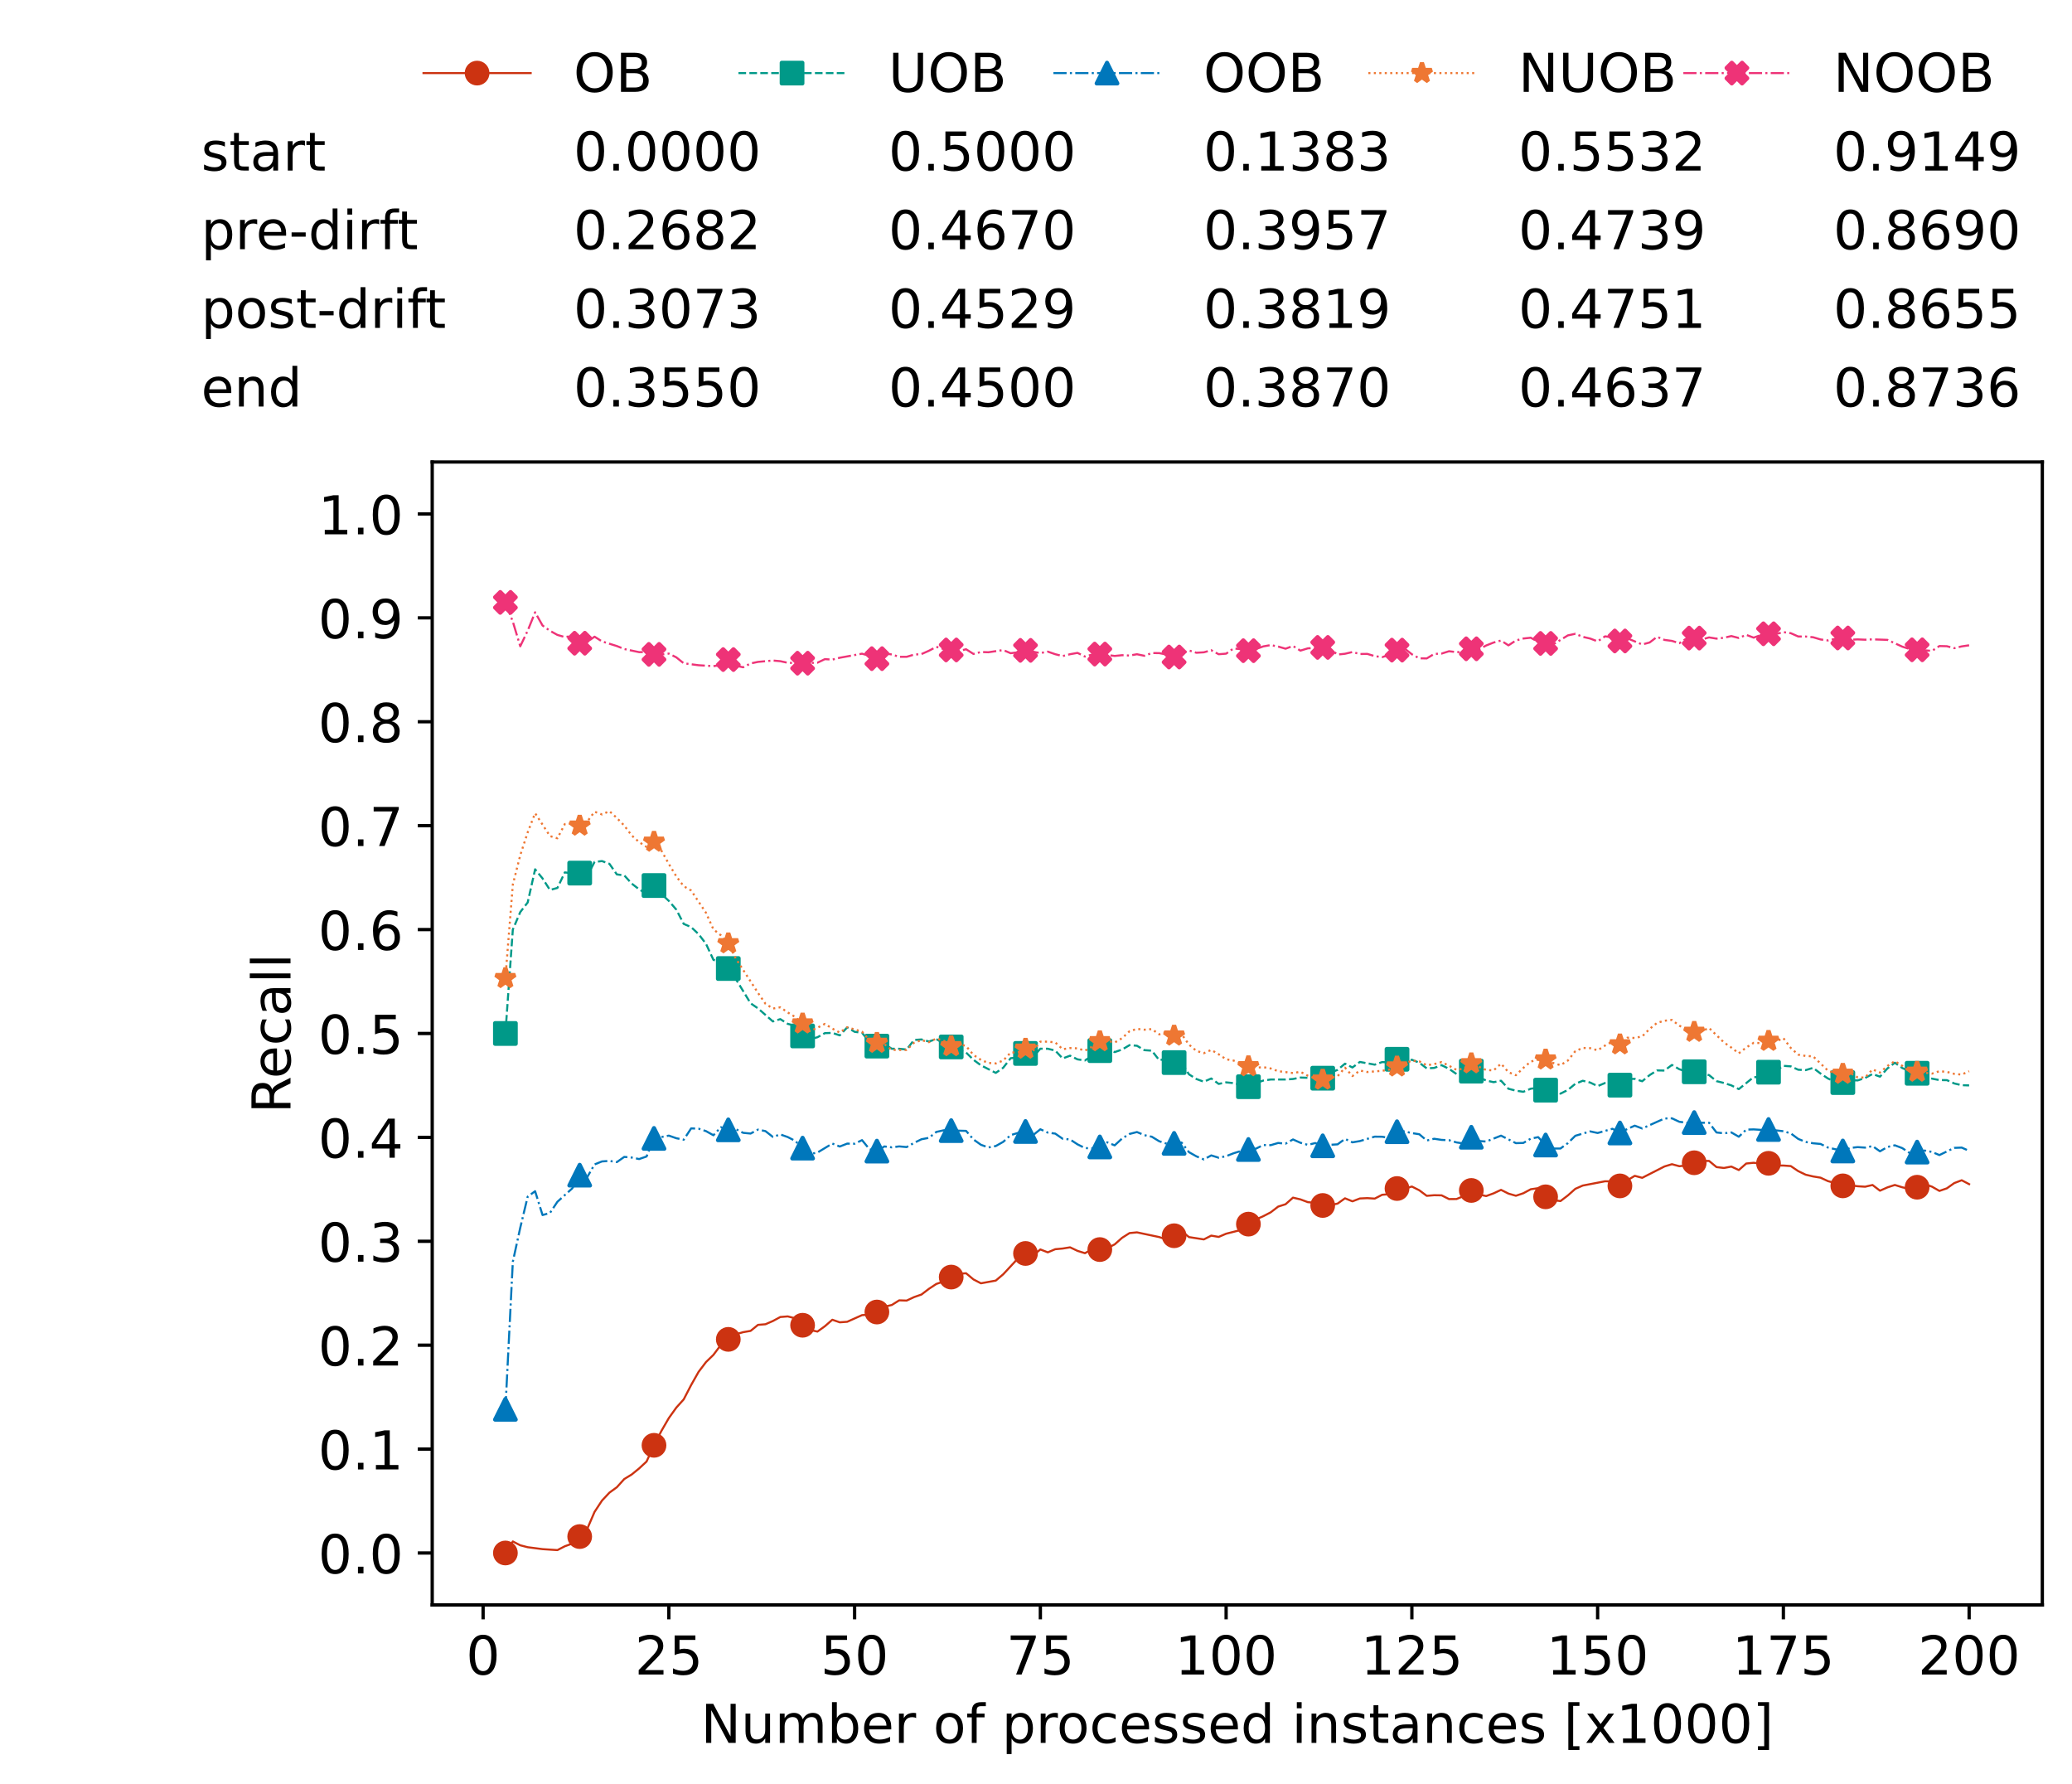 <?xml version="1.0" encoding="utf-8" standalone="no"?>
<!DOCTYPE svg PUBLIC "-//W3C//DTD SVG 1.1//EN"
  "http://www.w3.org/Graphics/SVG/1.1/DTD/svg11.dtd">
<!-- Created with matplotlib (https://matplotlib.org/) -->
<svg height="432.615pt" version="1.1" viewBox="0 0 502.65 432.615" width="502.65pt" xmlns="http://www.w3.org/2000/svg" xmlns:xlink="http://www.w3.org/1999/xlink">
 <defs>
  <style type="text/css">*{stroke-linecap:butt;stroke-linejoin:round;}</style>
 </defs>
 <g id="figure_1">
  <g id="patch_1">
   <path d="M 0 432.615 
L 502.65 432.615 
L 502.65 0 
L 0 0 
z
" style="fill:#ffffff;"/>
  </g>
  <g id="axes_1">
   <g id="patch_2">
    <path d="M 104.85 389.252 
L 495.45 389.252 
L 495.45 112.052 
L 104.85 112.052 
z
" style="fill:#ffffff;"/>
   </g>
   <g id="matplotlib.axis_1">
    <g id="xtick_1">
     <g id="line2d_1">
      <defs>
       <path d="M 0 0 
L 0 3.5 
" id="m67e5c4514d" style="stroke:#000000;stroke-width:0.8;"/>
      </defs>
      <g>
       <use style="stroke:#000000;stroke-width:0.8;" x="117.197" xlink:href="#m67e5c4514d" y="389.252"/>
      </g>
     </g>
     <g id="text_1">
      <!-- 0 -->
      <g transform="translate(113.061 406.13)scale(0.13 -0.13)">
       <defs>
        <path d="M 31.781 66.406 
Q 24.172 66.406 20.328 58.906 
Q 16.5 51.422 16.5 36.375 
Q 16.5 21.391 20.328 13.891 
Q 24.172 6.391 31.781 6.391 
Q 39.453 6.391 43.281 13.891 
Q 47.125 21.391 47.125 36.375 
Q 47.125 51.422 43.281 58.906 
Q 39.453 66.406 31.781 66.406 
z
M 31.781 74.219 
Q 44.047 74.219 50.516 64.516 
Q 56.984 54.828 56.984 36.375 
Q 56.984 17.969 50.516 8.266 
Q 44.047 -1.422 31.781 -1.422 
Q 19.531 -1.422 13.062 8.266 
Q 6.594 17.969 6.594 36.375 
Q 6.594 54.828 13.062 64.516 
Q 19.531 74.219 31.781 74.219 
z
" id="DejaVuSans-48"/>
       </defs>
       <use xlink:href="#DejaVuSans-48"/>
      </g>
     </g>
    </g>
    <g id="xtick_2">
     <g id="line2d_2">
      <g>
       <use style="stroke:#000000;stroke-width:0.8;" x="162.259" xlink:href="#m67e5c4514d" y="389.252"/>
      </g>
     </g>
     <g id="text_2">
      <!-- 25 -->
      <g transform="translate(153.988 406.13)scale(0.13 -0.13)">
       <defs>
        <path d="M 19.188 8.297 
L 53.609 8.297 
L 53.609 0 
L 7.328 0 
L 7.328 8.297 
Q 12.938 14.109 22.625 23.891 
Q 32.328 33.688 34.812 36.531 
Q 39.547 41.844 41.422 45.531 
Q 43.312 49.219 43.312 52.781 
Q 43.312 58.594 39.234 62.25 
Q 35.156 65.922 28.609 65.922 
Q 23.969 65.922 18.812 64.312 
Q 13.672 62.703 7.812 59.422 
L 7.812 69.391 
Q 13.766 71.781 18.938 73 
Q 24.125 74.219 28.422 74.219 
Q 39.75 74.219 46.484 68.547 
Q 53.219 62.891 53.219 53.422 
Q 53.219 48.922 51.531 44.891 
Q 49.859 40.875 45.406 35.406 
Q 44.188 33.984 37.641 27.219 
Q 31.109 20.453 19.188 8.297 
z
" id="DejaVuSans-50"/>
        <path d="M 10.797 72.906 
L 49.516 72.906 
L 49.516 64.594 
L 19.828 64.594 
L 19.828 46.734 
Q 21.969 47.469 24.109 47.828 
Q 26.266 48.188 28.422 48.188 
Q 40.625 48.188 47.75 41.5 
Q 54.891 34.812 54.891 23.391 
Q 54.891 11.625 47.562 5.094 
Q 40.234 -1.422 26.906 -1.422 
Q 22.312 -1.422 17.547 -0.641 
Q 12.797 0.141 7.719 1.703 
L 7.719 11.625 
Q 12.109 9.234 16.797 8.062 
Q 21.484 6.891 26.703 6.891 
Q 35.156 6.891 40.078 11.328 
Q 45.016 15.766 45.016 23.391 
Q 45.016 31 40.078 35.438 
Q 35.156 39.891 26.703 39.891 
Q 22.75 39.891 18.812 39.016 
Q 14.891 38.141 10.797 36.281 
z
" id="DejaVuSans-53"/>
       </defs>
       <use xlink:href="#DejaVuSans-50"/>
       <use x="63.623" xlink:href="#DejaVuSans-53"/>
      </g>
     </g>
    </g>
    <g id="xtick_3">
     <g id="line2d_3">
      <g>
       <use style="stroke:#000000;stroke-width:0.8;" x="207.322" xlink:href="#m67e5c4514d" y="389.252"/>
      </g>
     </g>
     <g id="text_3">
      <!-- 50 -->
      <g transform="translate(199.05 406.13)scale(0.13 -0.13)">
       <use xlink:href="#DejaVuSans-53"/>
       <use x="63.623" xlink:href="#DejaVuSans-48"/>
      </g>
     </g>
    </g>
    <g id="xtick_4">
     <g id="line2d_4">
      <g>
       <use style="stroke:#000000;stroke-width:0.8;" x="252.384" xlink:href="#m67e5c4514d" y="389.252"/>
      </g>
     </g>
     <g id="text_4">
      <!-- 75 -->
      <g transform="translate(244.113 406.13)scale(0.13 -0.13)">
       <defs>
        <path d="M 8.203 72.906 
L 55.078 72.906 
L 55.078 68.703 
L 28.609 0 
L 18.312 0 
L 43.219 64.594 
L 8.203 64.594 
z
" id="DejaVuSans-55"/>
       </defs>
       <use xlink:href="#DejaVuSans-55"/>
       <use x="63.623" xlink:href="#DejaVuSans-53"/>
      </g>
     </g>
    </g>
    <g id="xtick_5">
     <g id="line2d_5">
      <g>
       <use style="stroke:#000000;stroke-width:0.8;" x="297.446" xlink:href="#m67e5c4514d" y="389.252"/>
      </g>
     </g>
     <g id="text_5">
      <!-- 100 -->
      <g transform="translate(285.039 406.13)scale(0.13 -0.13)">
       <defs>
        <path d="M 12.406 8.297 
L 28.516 8.297 
L 28.516 63.922 
L 10.984 60.406 
L 10.984 69.391 
L 28.422 72.906 
L 38.281 72.906 
L 38.281 8.297 
L 54.391 8.297 
L 54.391 0 
L 12.406 0 
z
" id="DejaVuSans-49"/>
       </defs>
       <use xlink:href="#DejaVuSans-49"/>
       <use x="63.623" xlink:href="#DejaVuSans-48"/>
       <use x="127.246" xlink:href="#DejaVuSans-48"/>
      </g>
     </g>
    </g>
    <g id="xtick_6">
     <g id="line2d_6">
      <g>
       <use style="stroke:#000000;stroke-width:0.8;" x="342.509" xlink:href="#m67e5c4514d" y="389.252"/>
      </g>
     </g>
     <g id="text_6">
      <!-- 125 -->
      <g transform="translate(330.102 406.13)scale(0.13 -0.13)">
       <use xlink:href="#DejaVuSans-49"/>
       <use x="63.623" xlink:href="#DejaVuSans-50"/>
       <use x="127.246" xlink:href="#DejaVuSans-53"/>
      </g>
     </g>
    </g>
    <g id="xtick_7">
     <g id="line2d_7">
      <g>
       <use style="stroke:#000000;stroke-width:0.8;" x="387.571" xlink:href="#m67e5c4514d" y="389.252"/>
      </g>
     </g>
     <g id="text_7">
      <!-- 150 -->
      <g transform="translate(375.164 406.13)scale(0.13 -0.13)">
       <use xlink:href="#DejaVuSans-49"/>
       <use x="63.623" xlink:href="#DejaVuSans-53"/>
       <use x="127.246" xlink:href="#DejaVuSans-48"/>
      </g>
     </g>
    </g>
    <g id="xtick_8">
     <g id="line2d_8">
      <g>
       <use style="stroke:#000000;stroke-width:0.8;" x="432.633" xlink:href="#m67e5c4514d" y="389.252"/>
      </g>
     </g>
     <g id="text_8">
      <!-- 175 -->
      <g transform="translate(420.226 406.13)scale(0.13 -0.13)">
       <use xlink:href="#DejaVuSans-49"/>
       <use x="63.623" xlink:href="#DejaVuSans-55"/>
       <use x="127.246" xlink:href="#DejaVuSans-53"/>
      </g>
     </g>
    </g>
    <g id="xtick_9">
     <g id="line2d_9">
      <g>
       <use style="stroke:#000000;stroke-width:0.8;" x="477.695" xlink:href="#m67e5c4514d" y="389.252"/>
      </g>
     </g>
     <g id="text_9">
      <!-- 200 -->
      <g transform="translate(465.289 406.13)scale(0.13 -0.13)">
       <use xlink:href="#DejaVuSans-50"/>
       <use x="63.623" xlink:href="#DejaVuSans-48"/>
       <use x="127.246" xlink:href="#DejaVuSans-48"/>
      </g>
     </g>
    </g>
    <g id="text_10">
     <!-- Number of processed instances [x1000] -->
     <g transform="translate(170.025 422.711)scale(0.13 -0.13)">
      <defs>
       <path d="M 9.812 72.906 
L 23.094 72.906 
L 55.422 11.922 
L 55.422 72.906 
L 64.984 72.906 
L 64.984 0 
L 51.703 0 
L 19.391 60.984 
L 19.391 0 
L 9.812 0 
z
" id="DejaVuSans-78"/>
       <path d="M 8.5 21.578 
L 8.5 54.688 
L 17.484 54.688 
L 17.484 21.922 
Q 17.484 14.156 20.5 10.266 
Q 23.531 6.391 29.594 6.391 
Q 36.859 6.391 41.078 11.031 
Q 45.312 15.672 45.312 23.688 
L 45.312 54.688 
L 54.297 54.688 
L 54.297 0 
L 45.312 0 
L 45.312 8.406 
Q 42.047 3.422 37.719 1 
Q 33.406 -1.422 27.688 -1.422 
Q 18.266 -1.422 13.375 4.438 
Q 8.5 10.297 8.5 21.578 
z
M 31.109 56 
z
" id="DejaVuSans-117"/>
       <path d="M 52 44.188 
Q 55.375 50.25 60.062 53.125 
Q 64.75 56 71.094 56 
Q 79.641 56 84.281 50.016 
Q 88.922 44.047 88.922 33.016 
L 88.922 0 
L 79.891 0 
L 79.891 32.719 
Q 79.891 40.578 77.094 44.375 
Q 74.312 48.188 68.609 48.188 
Q 61.625 48.188 57.562 43.547 
Q 53.516 38.922 53.516 30.906 
L 53.516 0 
L 44.484 0 
L 44.484 32.719 
Q 44.484 40.625 41.703 44.406 
Q 38.922 48.188 33.109 48.188 
Q 26.219 48.188 22.156 43.531 
Q 18.109 38.875 18.109 30.906 
L 18.109 0 
L 9.078 0 
L 9.078 54.688 
L 18.109 54.688 
L 18.109 46.188 
Q 21.188 51.219 25.484 53.609 
Q 29.781 56 35.688 56 
Q 41.656 56 45.828 52.969 
Q 50 49.953 52 44.188 
z
" id="DejaVuSans-109"/>
       <path d="M 48.688 27.297 
Q 48.688 37.203 44.609 42.844 
Q 40.531 48.484 33.406 48.484 
Q 26.266 48.484 22.188 42.844 
Q 18.109 37.203 18.109 27.297 
Q 18.109 17.391 22.188 11.75 
Q 26.266 6.109 33.406 6.109 
Q 40.531 6.109 44.609 11.75 
Q 48.688 17.391 48.688 27.297 
z
M 18.109 46.391 
Q 20.953 51.266 25.266 53.625 
Q 29.594 56 35.594 56 
Q 45.562 56 51.781 48.094 
Q 58.016 40.188 58.016 27.297 
Q 58.016 14.406 51.781 6.484 
Q 45.562 -1.422 35.594 -1.422 
Q 29.594 -1.422 25.266 0.953 
Q 20.953 3.328 18.109 8.203 
L 18.109 0 
L 9.078 0 
L 9.078 75.984 
L 18.109 75.984 
z
" id="DejaVuSans-98"/>
       <path d="M 56.203 29.594 
L 56.203 25.203 
L 14.891 25.203 
Q 15.484 15.922 20.484 11.062 
Q 25.484 6.203 34.422 6.203 
Q 39.594 6.203 44.453 7.469 
Q 49.312 8.734 54.109 11.281 
L 54.109 2.781 
Q 49.266 0.734 44.188 -0.344 
Q 39.109 -1.422 33.891 -1.422 
Q 20.797 -1.422 13.156 6.188 
Q 5.516 13.812 5.516 26.812 
Q 5.516 40.234 12.766 48.109 
Q 20.016 56 32.328 56 
Q 43.359 56 49.781 48.891 
Q 56.203 41.797 56.203 29.594 
z
M 47.219 32.234 
Q 47.125 39.594 43.094 43.984 
Q 39.062 48.391 32.422 48.391 
Q 24.906 48.391 20.391 44.141 
Q 15.875 39.891 15.188 32.172 
z
" id="DejaVuSans-101"/>
       <path d="M 41.109 46.297 
Q 39.594 47.172 37.812 47.578 
Q 36.031 48 33.891 48 
Q 26.266 48 22.188 43.047 
Q 18.109 38.094 18.109 28.812 
L 18.109 0 
L 9.078 0 
L 9.078 54.688 
L 18.109 54.688 
L 18.109 46.188 
Q 20.953 51.172 25.484 53.578 
Q 30.031 56 36.531 56 
Q 37.453 56 38.578 55.875 
Q 39.703 55.766 41.062 55.516 
z
" id="DejaVuSans-114"/>
       <path id="DejaVuSans-32"/>
       <path d="M 30.609 48.391 
Q 23.391 48.391 19.188 42.75 
Q 14.984 37.109 14.984 27.297 
Q 14.984 17.484 19.156 11.844 
Q 23.344 6.203 30.609 6.203 
Q 37.797 6.203 41.984 11.859 
Q 46.188 17.531 46.188 27.297 
Q 46.188 37.016 41.984 42.703 
Q 37.797 48.391 30.609 48.391 
z
M 30.609 56 
Q 42.328 56 49.016 48.375 
Q 55.719 40.766 55.719 27.297 
Q 55.719 13.875 49.016 6.219 
Q 42.328 -1.422 30.609 -1.422 
Q 18.844 -1.422 12.172 6.219 
Q 5.516 13.875 5.516 27.297 
Q 5.516 40.766 12.172 48.375 
Q 18.844 56 30.609 56 
z
" id="DejaVuSans-111"/>
       <path d="M 37.109 75.984 
L 37.109 68.5 
L 28.516 68.5 
Q 23.688 68.5 21.797 66.547 
Q 19.922 64.594 19.922 59.516 
L 19.922 54.688 
L 34.719 54.688 
L 34.719 47.703 
L 19.922 47.703 
L 19.922 0 
L 10.891 0 
L 10.891 47.703 
L 2.297 47.703 
L 2.297 54.688 
L 10.891 54.688 
L 10.891 58.5 
Q 10.891 67.625 15.141 71.797 
Q 19.391 75.984 28.609 75.984 
z
" id="DejaVuSans-102"/>
       <path d="M 18.109 8.203 
L 18.109 -20.797 
L 9.078 -20.797 
L 9.078 54.688 
L 18.109 54.688 
L 18.109 46.391 
Q 20.953 51.266 25.266 53.625 
Q 29.594 56 35.594 56 
Q 45.562 56 51.781 48.094 
Q 58.016 40.188 58.016 27.297 
Q 58.016 14.406 51.781 6.484 
Q 45.562 -1.422 35.594 -1.422 
Q 29.594 -1.422 25.266 0.953 
Q 20.953 3.328 18.109 8.203 
z
M 48.688 27.297 
Q 48.688 37.203 44.609 42.844 
Q 40.531 48.484 33.406 48.484 
Q 26.266 48.484 22.188 42.844 
Q 18.109 37.203 18.109 27.297 
Q 18.109 17.391 22.188 11.75 
Q 26.266 6.109 33.406 6.109 
Q 40.531 6.109 44.609 11.75 
Q 48.688 17.391 48.688 27.297 
z
" id="DejaVuSans-112"/>
       <path d="M 48.781 52.594 
L 48.781 44.188 
Q 44.969 46.297 41.141 47.344 
Q 37.312 48.391 33.406 48.391 
Q 24.656 48.391 19.812 42.844 
Q 14.984 37.312 14.984 27.297 
Q 14.984 17.281 19.812 11.734 
Q 24.656 6.203 33.406 6.203 
Q 37.312 6.203 41.141 7.25 
Q 44.969 8.297 48.781 10.406 
L 48.781 2.094 
Q 45.016 0.344 40.984 -0.531 
Q 36.969 -1.422 32.422 -1.422 
Q 20.062 -1.422 12.781 6.344 
Q 5.516 14.109 5.516 27.297 
Q 5.516 40.672 12.859 48.328 
Q 20.219 56 33.016 56 
Q 37.156 56 41.109 55.141 
Q 45.062 54.297 48.781 52.594 
z
" id="DejaVuSans-99"/>
       <path d="M 44.281 53.078 
L 44.281 44.578 
Q 40.484 46.531 36.375 47.5 
Q 32.281 48.484 27.875 48.484 
Q 21.188 48.484 17.844 46.438 
Q 14.5 44.391 14.5 40.281 
Q 14.5 37.156 16.891 35.375 
Q 19.281 33.594 26.516 31.984 
L 29.594 31.297 
Q 39.156 29.25 43.188 25.516 
Q 47.219 21.781 47.219 15.094 
Q 47.219 7.469 41.188 3.016 
Q 35.156 -1.422 24.609 -1.422 
Q 20.219 -1.422 15.453 -0.562 
Q 10.688 0.297 5.422 2 
L 5.422 11.281 
Q 10.406 8.688 15.234 7.391 
Q 20.062 6.109 24.812 6.109 
Q 31.156 6.109 34.562 8.281 
Q 37.984 10.453 37.984 14.406 
Q 37.984 18.062 35.516 20.016 
Q 33.062 21.969 24.703 23.781 
L 21.578 24.516 
Q 13.234 26.266 9.516 29.906 
Q 5.812 33.547 5.812 39.891 
Q 5.812 47.609 11.281 51.797 
Q 16.75 56 26.812 56 
Q 31.781 56 36.172 55.266 
Q 40.578 54.547 44.281 53.078 
z
" id="DejaVuSans-115"/>
       <path d="M 45.406 46.391 
L 45.406 75.984 
L 54.391 75.984 
L 54.391 0 
L 45.406 0 
L 45.406 8.203 
Q 42.578 3.328 38.25 0.953 
Q 33.938 -1.422 27.875 -1.422 
Q 17.969 -1.422 11.734 6.484 
Q 5.516 14.406 5.516 27.297 
Q 5.516 40.188 11.734 48.094 
Q 17.969 56 27.875 56 
Q 33.938 56 38.25 53.625 
Q 42.578 51.266 45.406 46.391 
z
M 14.797 27.297 
Q 14.797 17.391 18.875 11.75 
Q 22.953 6.109 30.078 6.109 
Q 37.203 6.109 41.297 11.75 
Q 45.406 17.391 45.406 27.297 
Q 45.406 37.203 41.297 42.844 
Q 37.203 48.484 30.078 48.484 
Q 22.953 48.484 18.875 42.844 
Q 14.797 37.203 14.797 27.297 
z
" id="DejaVuSans-100"/>
       <path d="M 9.422 54.688 
L 18.406 54.688 
L 18.406 0 
L 9.422 0 
z
M 9.422 75.984 
L 18.406 75.984 
L 18.406 64.594 
L 9.422 64.594 
z
" id="DejaVuSans-105"/>
       <path d="M 54.891 33.016 
L 54.891 0 
L 45.906 0 
L 45.906 32.719 
Q 45.906 40.484 42.875 44.328 
Q 39.844 48.188 33.797 48.188 
Q 26.516 48.188 22.312 43.547 
Q 18.109 38.922 18.109 30.906 
L 18.109 0 
L 9.078 0 
L 9.078 54.688 
L 18.109 54.688 
L 18.109 46.188 
Q 21.344 51.125 25.703 53.562 
Q 30.078 56 35.797 56 
Q 45.219 56 50.047 50.172 
Q 54.891 44.344 54.891 33.016 
z
" id="DejaVuSans-110"/>
       <path d="M 18.312 70.219 
L 18.312 54.688 
L 36.812 54.688 
L 36.812 47.703 
L 18.312 47.703 
L 18.312 18.016 
Q 18.312 11.328 20.141 9.422 
Q 21.969 7.516 27.594 7.516 
L 36.812 7.516 
L 36.812 0 
L 27.594 0 
Q 17.188 0 13.234 3.875 
Q 9.281 7.766 9.281 18.016 
L 9.281 47.703 
L 2.688 47.703 
L 2.688 54.688 
L 9.281 54.688 
L 9.281 70.219 
z
" id="DejaVuSans-116"/>
       <path d="M 34.281 27.484 
Q 23.391 27.484 19.188 25 
Q 14.984 22.516 14.984 16.5 
Q 14.984 11.719 18.141 8.906 
Q 21.297 6.109 26.703 6.109 
Q 34.188 6.109 38.703 11.406 
Q 43.219 16.703 43.219 25.484 
L 43.219 27.484 
z
M 52.203 31.203 
L 52.203 0 
L 43.219 0 
L 43.219 8.297 
Q 40.141 3.328 35.547 0.953 
Q 30.953 -1.422 24.312 -1.422 
Q 15.922 -1.422 10.953 3.297 
Q 6 8.016 6 15.922 
Q 6 25.141 12.172 29.828 
Q 18.359 34.516 30.609 34.516 
L 43.219 34.516 
L 43.219 35.406 
Q 43.219 41.609 39.141 45 
Q 35.062 48.391 27.688 48.391 
Q 23 48.391 18.547 47.266 
Q 14.109 46.141 10.016 43.891 
L 10.016 52.203 
Q 14.938 54.109 19.578 55.047 
Q 24.219 56 28.609 56 
Q 40.484 56 46.344 49.844 
Q 52.203 43.703 52.203 31.203 
z
" id="DejaVuSans-97"/>
       <path d="M 8.594 75.984 
L 29.297 75.984 
L 29.297 69 
L 17.578 69 
L 17.578 -6.203 
L 29.297 -6.203 
L 29.297 -13.188 
L 8.594 -13.188 
z
" id="DejaVuSans-91"/>
       <path d="M 54.891 54.688 
L 35.109 28.078 
L 55.906 0 
L 45.312 0 
L 29.391 21.484 
L 13.484 0 
L 2.875 0 
L 24.125 28.609 
L 4.688 54.688 
L 15.281 54.688 
L 29.781 35.203 
L 44.281 54.688 
z
" id="DejaVuSans-120"/>
       <path d="M 30.422 75.984 
L 30.422 -13.188 
L 9.719 -13.188 
L 9.719 -6.203 
L 21.391 -6.203 
L 21.391 69 
L 9.719 69 
L 9.719 75.984 
z
" id="DejaVuSans-93"/>
      </defs>
      <use xlink:href="#DejaVuSans-78"/>
      <use x="74.805" xlink:href="#DejaVuSans-117"/>
      <use x="138.184" xlink:href="#DejaVuSans-109"/>
      <use x="235.596" xlink:href="#DejaVuSans-98"/>
      <use x="299.072" xlink:href="#DejaVuSans-101"/>
      <use x="360.596" xlink:href="#DejaVuSans-114"/>
      <use x="401.709" xlink:href="#DejaVuSans-32"/>
      <use x="433.496" xlink:href="#DejaVuSans-111"/>
      <use x="494.678" xlink:href="#DejaVuSans-102"/>
      <use x="529.883" xlink:href="#DejaVuSans-32"/>
      <use x="561.67" xlink:href="#DejaVuSans-112"/>
      <use x="625.146" xlink:href="#DejaVuSans-114"/>
      <use x="664.01" xlink:href="#DejaVuSans-111"/>
      <use x="725.191" xlink:href="#DejaVuSans-99"/>
      <use x="780.172" xlink:href="#DejaVuSans-101"/>
      <use x="841.695" xlink:href="#DejaVuSans-115"/>
      <use x="893.795" xlink:href="#DejaVuSans-115"/>
      <use x="945.895" xlink:href="#DejaVuSans-101"/>
      <use x="1007.418" xlink:href="#DejaVuSans-100"/>
      <use x="1070.895" xlink:href="#DejaVuSans-32"/>
      <use x="1102.682" xlink:href="#DejaVuSans-105"/>
      <use x="1130.465" xlink:href="#DejaVuSans-110"/>
      <use x="1193.844" xlink:href="#DejaVuSans-115"/>
      <use x="1245.943" xlink:href="#DejaVuSans-116"/>
      <use x="1285.152" xlink:href="#DejaVuSans-97"/>
      <use x="1346.432" xlink:href="#DejaVuSans-110"/>
      <use x="1409.811" xlink:href="#DejaVuSans-99"/>
      <use x="1464.791" xlink:href="#DejaVuSans-101"/>
      <use x="1526.314" xlink:href="#DejaVuSans-115"/>
      <use x="1578.414" xlink:href="#DejaVuSans-32"/>
      <use x="1610.201" xlink:href="#DejaVuSans-91"/>
      <use x="1649.215" xlink:href="#DejaVuSans-120"/>
      <use x="1708.395" xlink:href="#DejaVuSans-49"/>
      <use x="1772.018" xlink:href="#DejaVuSans-48"/>
      <use x="1835.641" xlink:href="#DejaVuSans-48"/>
      <use x="1899.264" xlink:href="#DejaVuSans-48"/>
      <use x="1962.887" xlink:href="#DejaVuSans-93"/>
     </g>
    </g>
   </g>
   <g id="matplotlib.axis_2">
    <g id="ytick_1">
     <g id="line2d_10">
      <defs>
       <path d="M 0 0 
L -3.5 0 
" id="m9925805e51" style="stroke:#000000;stroke-width:0.8;"/>
      </defs>
      <g>
       <use style="stroke:#000000;stroke-width:0.8;" x="104.85" xlink:href="#m9925805e51" y="376.652"/>
      </g>
     </g>
     <g id="text_11">
      <!-- 0.0 -->
      <g transform="translate(77.176 381.591)scale(0.13 -0.13)">
       <defs>
        <path d="M 10.688 12.406 
L 21 12.406 
L 21 0 
L 10.688 0 
z
" id="DejaVuSans-46"/>
       </defs>
       <use xlink:href="#DejaVuSans-48"/>
       <use x="63.623" xlink:href="#DejaVuSans-46"/>
       <use x="95.41" xlink:href="#DejaVuSans-48"/>
      </g>
     </g>
    </g>
    <g id="ytick_2">
     <g id="line2d_11">
      <g>
       <use style="stroke:#000000;stroke-width:0.8;" x="104.85" xlink:href="#m9925805e51" y="351.452"/>
      </g>
     </g>
     <g id="text_12">
      <!-- 0.1 -->
      <g transform="translate(77.176 356.391)scale(0.13 -0.13)">
       <use xlink:href="#DejaVuSans-48"/>
       <use x="63.623" xlink:href="#DejaVuSans-46"/>
       <use x="95.41" xlink:href="#DejaVuSans-49"/>
      </g>
     </g>
    </g>
    <g id="ytick_3">
     <g id="line2d_12">
      <g>
       <use style="stroke:#000000;stroke-width:0.8;" x="104.85" xlink:href="#m9925805e51" y="326.252"/>
      </g>
     </g>
     <g id="text_13">
      <!-- 0.2 -->
      <g transform="translate(77.176 331.191)scale(0.13 -0.13)">
       <use xlink:href="#DejaVuSans-48"/>
       <use x="63.623" xlink:href="#DejaVuSans-46"/>
       <use x="95.41" xlink:href="#DejaVuSans-50"/>
      </g>
     </g>
    </g>
    <g id="ytick_4">
     <g id="line2d_13">
      <g>
       <use style="stroke:#000000;stroke-width:0.8;" x="104.85" xlink:href="#m9925805e51" y="301.052"/>
      </g>
     </g>
     <g id="text_14">
      <!-- 0.3 -->
      <g transform="translate(77.176 305.991)scale(0.13 -0.13)">
       <defs>
        <path d="M 40.578 39.312 
Q 47.656 37.797 51.625 33 
Q 55.609 28.219 55.609 21.188 
Q 55.609 10.406 48.188 4.484 
Q 40.766 -1.422 27.094 -1.422 
Q 22.516 -1.422 17.656 -0.516 
Q 12.797 0.391 7.625 2.203 
L 7.625 11.719 
Q 11.719 9.328 16.594 8.109 
Q 21.484 6.891 26.812 6.891 
Q 36.078 6.891 40.938 10.547 
Q 45.797 14.203 45.797 21.188 
Q 45.797 27.641 41.281 31.266 
Q 36.766 34.906 28.719 34.906 
L 20.219 34.906 
L 20.219 43.016 
L 29.109 43.016 
Q 36.375 43.016 40.234 45.922 
Q 44.094 48.828 44.094 54.297 
Q 44.094 59.906 40.109 62.906 
Q 36.141 65.922 28.719 65.922 
Q 24.656 65.922 20.016 65.031 
Q 15.375 64.156 9.812 62.312 
L 9.812 71.094 
Q 15.438 72.656 20.344 73.438 
Q 25.25 74.219 29.594 74.219 
Q 40.828 74.219 47.359 69.109 
Q 53.906 64.016 53.906 55.328 
Q 53.906 49.266 50.438 45.094 
Q 46.969 40.922 40.578 39.312 
z
" id="DejaVuSans-51"/>
       </defs>
       <use xlink:href="#DejaVuSans-48"/>
       <use x="63.623" xlink:href="#DejaVuSans-46"/>
       <use x="95.41" xlink:href="#DejaVuSans-51"/>
      </g>
     </g>
    </g>
    <g id="ytick_5">
     <g id="line2d_14">
      <g>
       <use style="stroke:#000000;stroke-width:0.8;" x="104.85" xlink:href="#m9925805e51" y="275.852"/>
      </g>
     </g>
     <g id="text_15">
      <!-- 0.4 -->
      <g transform="translate(77.176 280.791)scale(0.13 -0.13)">
       <defs>
        <path d="M 37.797 64.312 
L 12.891 25.391 
L 37.797 25.391 
z
M 35.203 72.906 
L 47.609 72.906 
L 47.609 25.391 
L 58.016 25.391 
L 58.016 17.188 
L 47.609 17.188 
L 47.609 0 
L 37.797 0 
L 37.797 17.188 
L 4.891 17.188 
L 4.891 26.703 
z
" id="DejaVuSans-52"/>
       </defs>
       <use xlink:href="#DejaVuSans-48"/>
       <use x="63.623" xlink:href="#DejaVuSans-46"/>
       <use x="95.41" xlink:href="#DejaVuSans-52"/>
      </g>
     </g>
    </g>
    <g id="ytick_6">
     <g id="line2d_15">
      <g>
       <use style="stroke:#000000;stroke-width:0.8;" x="104.85" xlink:href="#m9925805e51" y="250.652"/>
      </g>
     </g>
     <g id="text_16">
      <!-- 0.5 -->
      <g transform="translate(77.176 255.591)scale(0.13 -0.13)">
       <use xlink:href="#DejaVuSans-48"/>
       <use x="63.623" xlink:href="#DejaVuSans-46"/>
       <use x="95.41" xlink:href="#DejaVuSans-53"/>
      </g>
     </g>
    </g>
    <g id="ytick_7">
     <g id="line2d_16">
      <g>
       <use style="stroke:#000000;stroke-width:0.8;" x="104.85" xlink:href="#m9925805e51" y="225.452"/>
      </g>
     </g>
     <g id="text_17">
      <!-- 0.6 -->
      <g transform="translate(77.176 230.391)scale(0.13 -0.13)">
       <defs>
        <path d="M 33.016 40.375 
Q 26.375 40.375 22.484 35.828 
Q 18.609 31.297 18.609 23.391 
Q 18.609 15.531 22.484 10.953 
Q 26.375 6.391 33.016 6.391 
Q 39.656 6.391 43.531 10.953 
Q 47.406 15.531 47.406 23.391 
Q 47.406 31.297 43.531 35.828 
Q 39.656 40.375 33.016 40.375 
z
M 52.594 71.297 
L 52.594 62.312 
Q 48.875 64.062 45.094 64.984 
Q 41.312 65.922 37.594 65.922 
Q 27.828 65.922 22.672 59.328 
Q 17.531 52.734 16.797 39.406 
Q 19.672 43.656 24.016 45.922 
Q 28.375 48.188 33.594 48.188 
Q 44.578 48.188 50.953 41.516 
Q 57.328 34.859 57.328 23.391 
Q 57.328 12.156 50.688 5.359 
Q 44.047 -1.422 33.016 -1.422 
Q 20.359 -1.422 13.672 8.266 
Q 6.984 17.969 6.984 36.375 
Q 6.984 53.656 15.188 63.938 
Q 23.391 74.219 37.203 74.219 
Q 40.922 74.219 44.703 73.484 
Q 48.484 72.75 52.594 71.297 
z
" id="DejaVuSans-54"/>
       </defs>
       <use xlink:href="#DejaVuSans-48"/>
       <use x="63.623" xlink:href="#DejaVuSans-46"/>
       <use x="95.41" xlink:href="#DejaVuSans-54"/>
      </g>
     </g>
    </g>
    <g id="ytick_8">
     <g id="line2d_17">
      <g>
       <use style="stroke:#000000;stroke-width:0.8;" x="104.85" xlink:href="#m9925805e51" y="200.252"/>
      </g>
     </g>
     <g id="text_18">
      <!-- 0.7 -->
      <g transform="translate(77.176 205.191)scale(0.13 -0.13)">
       <use xlink:href="#DejaVuSans-48"/>
       <use x="63.623" xlink:href="#DejaVuSans-46"/>
       <use x="95.41" xlink:href="#DejaVuSans-55"/>
      </g>
     </g>
    </g>
    <g id="ytick_9">
     <g id="line2d_18">
      <g>
       <use style="stroke:#000000;stroke-width:0.8;" x="104.85" xlink:href="#m9925805e51" y="175.052"/>
      </g>
     </g>
     <g id="text_19">
      <!-- 0.8 -->
      <g transform="translate(77.176 179.991)scale(0.13 -0.13)">
       <defs>
        <path d="M 31.781 34.625 
Q 24.75 34.625 20.719 30.859 
Q 16.703 27.094 16.703 20.516 
Q 16.703 13.922 20.719 10.156 
Q 24.75 6.391 31.781 6.391 
Q 38.812 6.391 42.859 10.172 
Q 46.922 13.969 46.922 20.516 
Q 46.922 27.094 42.891 30.859 
Q 38.875 34.625 31.781 34.625 
z
M 21.922 38.812 
Q 15.578 40.375 12.031 44.719 
Q 8.5 49.078 8.5 55.328 
Q 8.5 64.062 14.719 69.141 
Q 20.953 74.219 31.781 74.219 
Q 42.672 74.219 48.875 69.141 
Q 55.078 64.062 55.078 55.328 
Q 55.078 49.078 51.531 44.719 
Q 48 40.375 41.703 38.812 
Q 48.828 37.156 52.797 32.312 
Q 56.781 27.484 56.781 20.516 
Q 56.781 9.906 50.312 4.234 
Q 43.844 -1.422 31.781 -1.422 
Q 19.734 -1.422 13.25 4.234 
Q 6.781 9.906 6.781 20.516 
Q 6.781 27.484 10.781 32.312 
Q 14.797 37.156 21.922 38.812 
z
M 18.312 54.391 
Q 18.312 48.734 21.844 45.562 
Q 25.391 42.391 31.781 42.391 
Q 38.141 42.391 41.719 45.562 
Q 45.312 48.734 45.312 54.391 
Q 45.312 60.062 41.719 63.234 
Q 38.141 66.406 31.781 66.406 
Q 25.391 66.406 21.844 63.234 
Q 18.312 60.062 18.312 54.391 
z
" id="DejaVuSans-56"/>
       </defs>
       <use xlink:href="#DejaVuSans-48"/>
       <use x="63.623" xlink:href="#DejaVuSans-46"/>
       <use x="95.41" xlink:href="#DejaVuSans-56"/>
      </g>
     </g>
    </g>
    <g id="ytick_10">
     <g id="line2d_19">
      <g>
       <use style="stroke:#000000;stroke-width:0.8;" x="104.85" xlink:href="#m9925805e51" y="149.852"/>
      </g>
     </g>
     <g id="text_20">
      <!-- 0.9 -->
      <g transform="translate(77.176 154.791)scale(0.13 -0.13)">
       <defs>
        <path d="M 10.984 1.516 
L 10.984 10.5 
Q 14.703 8.734 18.5 7.812 
Q 22.312 6.891 25.984 6.891 
Q 35.75 6.891 40.891 13.453 
Q 46.047 20.016 46.781 33.406 
Q 43.953 29.203 39.594 26.953 
Q 35.25 24.703 29.984 24.703 
Q 19.047 24.703 12.672 31.312 
Q 6.297 37.938 6.297 49.422 
Q 6.297 60.641 12.938 67.422 
Q 19.578 74.219 30.609 74.219 
Q 43.266 74.219 49.922 64.516 
Q 56.594 54.828 56.594 36.375 
Q 56.594 19.141 48.406 8.859 
Q 40.234 -1.422 26.422 -1.422 
Q 22.703 -1.422 18.891 -0.688 
Q 15.094 0.047 10.984 1.516 
z
M 30.609 32.422 
Q 37.25 32.422 41.125 36.953 
Q 45.016 41.5 45.016 49.422 
Q 45.016 57.281 41.125 61.844 
Q 37.25 66.406 30.609 66.406 
Q 23.969 66.406 20.094 61.844 
Q 16.219 57.281 16.219 49.422 
Q 16.219 41.5 20.094 36.953 
Q 23.969 32.422 30.609 32.422 
z
" id="DejaVuSans-57"/>
       </defs>
       <use xlink:href="#DejaVuSans-48"/>
       <use x="63.623" xlink:href="#DejaVuSans-46"/>
       <use x="95.41" xlink:href="#DejaVuSans-57"/>
      </g>
     </g>
    </g>
    <g id="ytick_11">
     <g id="line2d_20">
      <g>
       <use style="stroke:#000000;stroke-width:0.8;" x="104.85" xlink:href="#m9925805e51" y="124.652"/>
      </g>
     </g>
     <g id="text_21">
      <!-- 1.0 -->
      <g transform="translate(77.176 129.591)scale(0.13 -0.13)">
       <use xlink:href="#DejaVuSans-49"/>
       <use x="63.623" xlink:href="#DejaVuSans-46"/>
       <use x="95.41" xlink:href="#DejaVuSans-48"/>
      </g>
     </g>
    </g>
    <g id="text_22">
     <!-- Recall -->
     <g transform="translate(70.472 270.044)rotate(-90)scale(0.13 -0.13)">
      <defs>
       <path d="M 44.391 34.188 
Q 47.562 33.109 50.562 29.594 
Q 53.562 26.078 56.594 19.922 
L 66.609 0 
L 56 0 
L 46.688 18.703 
Q 43.062 26.031 39.672 28.422 
Q 36.281 30.812 30.422 30.812 
L 19.672 30.812 
L 19.672 0 
L 9.812 0 
L 9.812 72.906 
L 32.078 72.906 
Q 44.578 72.906 50.734 67.672 
Q 56.891 62.453 56.891 51.906 
Q 56.891 45.016 53.688 40.469 
Q 50.484 35.938 44.391 34.188 
z
M 19.672 64.797 
L 19.672 38.922 
L 32.078 38.922 
Q 39.203 38.922 42.844 42.219 
Q 46.484 45.516 46.484 51.906 
Q 46.484 58.297 42.844 61.547 
Q 39.203 64.797 32.078 64.797 
z
" id="DejaVuSans-82"/>
       <path d="M 9.422 75.984 
L 18.406 75.984 
L 18.406 0 
L 9.422 0 
z
" id="DejaVuSans-108"/>
      </defs>
      <use xlink:href="#DejaVuSans-82"/>
      <use x="64.982" xlink:href="#DejaVuSans-101"/>
      <use x="126.506" xlink:href="#DejaVuSans-99"/>
      <use x="181.486" xlink:href="#DejaVuSans-97"/>
      <use x="242.766" xlink:href="#DejaVuSans-108"/>
      <use x="270.549" xlink:href="#DejaVuSans-108"/>
     </g>
    </g>
   </g>
   <g id="line2d_21"/>
   <g id="line2d_22"/>
   <g id="line2d_23"/>
   <g id="line2d_24"/>
   <g id="line2d_25"/>
   <g id="line2d_26">
    <path clip-path="url(#p68a9399ae2)" d="M 122.605 376.652 
L 124.407 373.852 
L 126.21 374.785 
L 128.012 375.252 
L 131.617 375.718 
L 135.222 375.952 
L 137.024 375.021 
L 138.827 374.371 
L 142.432 370.865 
L 144.234 366.685 
L 146.037 363.942 
L 147.839 362.02 
L 149.642 360.709 
L 151.444 358.715 
L 153.247 357.611 
L 155.049 356.143 
L 156.852 354.468 
L 158.654 350.538 
L 160.457 347.038 
L 162.259 343.923 
L 164.062 341.403 
L 165.864 339.393 
L 167.667 335.913 
L 169.469 332.726 
L 171.272 330.346 
L 173.074 328.596 
L 174.877 326.187 
L 178.482 323.604 
L 180.284 323.098 
L 182.087 322.786 
L 183.889 321.324 
L 185.692 321.177 
L 187.494 320.393 
L 189.297 319.42 
L 191.099 319.273 
L 192.902 319.736 
L 194.704 321.42 
L 196.507 322.566 
L 198.309 322.953 
L 200.112 321.654 
L 201.914 320.084 
L 203.717 320.706 
L 205.519 320.577 
L 209.124 318.965 
L 210.927 318.844 
L 212.729 318.21 
L 214.532 316.938 
L 216.334 316.506 
L 218.137 315.379 
L 219.939 315.439 
L 221.742 314.594 
L 223.544 313.964 
L 225.347 312.586 
L 227.149 311.399 
L 228.952 310.791 
L 230.754 309.733 
L 232.557 308.944 
L 234.359 308.808 
L 236.162 310.309 
L 237.964 311.244 
L 241.569 310.585 
L 243.372 309.057 
L 246.976 305.178 
L 248.779 304.007 
L 250.581 304.522 
L 252.384 303.032 
L 254.186 303.739 
L 255.989 302.976 
L 257.791 302.813 
L 259.594 302.519 
L 261.396 303.377 
L 263.199 303.942 
L 265.001 302.947 
L 266.804 303.063 
L 268.606 302.734 
L 270.409 301.806 
L 272.211 300.212 
L 274.014 299.066 
L 275.816 298.891 
L 281.224 300.031 
L 283.026 300.649 
L 284.829 299.711 
L 286.631 298.548 
L 288.434 300.038 
L 292.039 300.599 
L 293.841 299.681 
L 295.644 299.993 
L 297.446 299.22 
L 301.051 298.302 
L 302.854 296.894 
L 304.656 295.77 
L 306.459 294.97 
L 308.261 294.034 
L 310.064 292.644 
L 311.866 292.069 
L 313.669 290.47 
L 315.471 290.892 
L 317.274 291.563 
L 319.076 291.731 
L 320.879 292.369 
L 322.681 292.291 
L 324.484 291.913 
L 326.286 290.631 
L 328.089 291.364 
L 329.891 290.671 
L 331.694 290.586 
L 333.496 290.704 
L 335.299 289.777 
L 337.101 289.619 
L 338.904 288.258 
L 340.706 288.31 
L 342.509 287.775 
L 344.311 288.684 
L 346.114 290.031 
L 347.916 289.881 
L 349.719 289.911 
L 351.521 290.816 
L 353.324 290.81 
L 355.126 290.071 
L 356.928 288.725 
L 358.731 289.699 
L 360.533 290.085 
L 362.336 289.427 
L 364.138 288.582 
L 365.941 289.491 
L 367.743 290.014 
L 369.546 289.404 
L 371.348 288.437 
L 373.151 288.172 
L 374.953 290.272 
L 376.756 291.061 
L 378.558 291.303 
L 380.361 289.929 
L 382.163 288.328 
L 383.966 287.537 
L 389.373 286.501 
L 391.176 286.532 
L 392.978 287.623 
L 394.781 286.259 
L 396.583 285.18 
L 398.386 285.661 
L 403.793 282.905 
L 405.596 282.359 
L 407.398 282.847 
L 409.201 282.656 
L 411.003 282.01 
L 412.806 281.565 
L 414.608 281.565 
L 416.411 283.058 
L 418.213 283.275 
L 420.016 282.933 
L 421.818 283.778 
L 423.621 282.194 
L 425.423 282.013 
L 427.226 282.243 
L 429.028 282.142 
L 430.831 282.683 
L 432.633 282.683 
L 434.436 282.816 
L 436.238 284.04 
L 438.041 284.905 
L 439.843 285.33 
L 441.646 285.625 
L 443.448 286.463 
L 445.251 286.953 
L 447.053 287.613 
L 448.856 287.476 
L 450.658 287.705 
L 452.461 287.817 
L 454.263 287.402 
L 456.066 288.785 
L 457.868 287.984 
L 459.671 287.396 
L 461.473 287.957 
L 463.276 288.358 
L 465.078 287.941 
L 466.881 287.174 
L 468.683 287.808 
L 470.485 288.836 
L 472.288 288.214 
L 474.09 286.937 
L 475.893 286.253 
L 477.695 287.2 
L 477.695 287.2 
" style="fill:none;stroke:#cc3311;stroke-linecap:square;stroke-width:0.5;"/>
    <defs>
     <path d="M 0 2.5 
C 0.663 2.5 1.299 2.237 1.768 1.768 
C 2.237 1.299 2.5 0.663 2.5 0 
C 2.5 -0.663 2.237 -1.299 1.768 -1.768 
C 1.299 -2.237 0.663 -2.5 0 -2.5 
C -0.663 -2.5 -1.299 -2.237 -1.768 -1.768 
C -2.237 -1.299 -2.5 -0.663 -2.5 0 
C -2.5 0.663 -2.237 1.299 -1.768 1.768 
C -1.299 2.237 -0.663 2.5 0 2.5 
z
" id="m52a8db03ce" style="stroke:#cc3311;"/>
    </defs>
    <g clip-path="url(#p68a9399ae2)">
     <use style="fill:#cc3311;stroke:#cc3311;" x="122.605" xlink:href="#m52a8db03ce" y="376.652"/>
     <use style="fill:#cc3311;stroke:#cc3311;" x="140.629" xlink:href="#m52a8db03ce" y="372.669"/>
     <use style="fill:#cc3311;stroke:#cc3311;" x="158.654" xlink:href="#m52a8db03ce" y="350.538"/>
     <use style="fill:#cc3311;stroke:#cc3311;" x="176.679" xlink:href="#m52a8db03ce" y="324.843"/>
     <use style="fill:#cc3311;stroke:#cc3311;" x="194.704" xlink:href="#m52a8db03ce" y="321.42"/>
     <use style="fill:#cc3311;stroke:#cc3311;" x="212.729" xlink:href="#m52a8db03ce" y="318.21"/>
     <use style="fill:#cc3311;stroke:#cc3311;" x="230.754" xlink:href="#m52a8db03ce" y="309.733"/>
     <use style="fill:#cc3311;stroke:#cc3311;" x="248.779" xlink:href="#m52a8db03ce" y="304.007"/>
     <use style="fill:#cc3311;stroke:#cc3311;" x="266.804" xlink:href="#m52a8db03ce" y="303.063"/>
     <use style="fill:#cc3311;stroke:#cc3311;" x="284.829" xlink:href="#m52a8db03ce" y="299.711"/>
     <use style="fill:#cc3311;stroke:#cc3311;" x="302.854" xlink:href="#m52a8db03ce" y="296.894"/>
     <use style="fill:#cc3311;stroke:#cc3311;" x="320.879" xlink:href="#m52a8db03ce" y="292.369"/>
     <use style="fill:#cc3311;stroke:#cc3311;" x="338.904" xlink:href="#m52a8db03ce" y="288.258"/>
     <use style="fill:#cc3311;stroke:#cc3311;" x="356.928" xlink:href="#m52a8db03ce" y="288.725"/>
     <use style="fill:#cc3311;stroke:#cc3311;" x="374.953" xlink:href="#m52a8db03ce" y="290.272"/>
     <use style="fill:#cc3311;stroke:#cc3311;" x="392.978" xlink:href="#m52a8db03ce" y="287.623"/>
     <use style="fill:#cc3311;stroke:#cc3311;" x="411.003" xlink:href="#m52a8db03ce" y="282.01"/>
     <use style="fill:#cc3311;stroke:#cc3311;" x="429.028" xlink:href="#m52a8db03ce" y="282.142"/>
     <use style="fill:#cc3311;stroke:#cc3311;" x="447.053" xlink:href="#m52a8db03ce" y="287.613"/>
     <use style="fill:#cc3311;stroke:#cc3311;" x="465.078" xlink:href="#m52a8db03ce" y="287.941"/>
    </g>
   </g>
   <g id="line2d_27"/>
   <g id="line2d_28"/>
   <g id="line2d_29"/>
   <g id="line2d_30"/>
   <g id="line2d_31">
    <path clip-path="url(#p68a9399ae2)" d="M 122.605 250.652 
L 124.407 225.452 
L 126.21 221.211 
L 128.012 218.879 
L 129.815 210.833 
L 131.617 213.049 
L 133.419 215.849 
L 135.222 215.353 
L 137.024 211.582 
L 138.827 211.831 
L 140.629 211.754 
L 142.432 212.504 
L 144.234 209.05 
L 146.037 208.84 
L 147.839 209.504 
L 149.642 212.076 
L 151.444 212.309 
L 153.247 214.299 
L 155.049 215.692 
L 156.852 216.797 
L 158.654 214.774 
L 160.457 216.822 
L 162.259 218.506 
L 164.062 220.609 
L 165.864 224.075 
L 167.667 224.861 
L 169.469 226.557 
L 171.272 228.916 
L 173.074 232.798 
L 174.877 233.421 
L 176.679 234.9 
L 178.482 237.415 
L 182.087 243.334 
L 183.889 244.572 
L 187.494 247.734 
L 189.297 247.172 
L 191.099 248.323 
L 192.902 248.789 
L 194.704 251.249 
L 196.507 252.065 
L 198.309 251.563 
L 200.112 250.571 
L 201.914 250.506 
L 203.717 251.111 
L 205.519 249.187 
L 207.322 250.246 
L 209.124 250.483 
L 210.927 252.729 
L 212.729 253.717 
L 214.532 253.199 
L 216.334 254.353 
L 218.137 254.366 
L 219.939 254.54 
L 221.742 252.227 
L 223.544 252.101 
L 225.347 252.602 
L 227.149 252.016 
L 228.952 253.073 
L 232.557 254.673 
L 234.359 255.273 
L 236.162 257.042 
L 237.964 258.375 
L 241.569 260.211 
L 243.372 258.96 
L 245.174 256.652 
L 246.976 256.477 
L 248.779 255.498 
L 250.581 256.382 
L 252.384 254.342 
L 254.186 254.356 
L 255.989 254.793 
L 257.791 256.711 
L 259.594 256.044 
L 261.396 256.931 
L 263.199 257.199 
L 266.804 254.807 
L 268.606 254.381 
L 270.409 255.168 
L 272.211 254.553 
L 274.014 253.48 
L 275.816 253.632 
L 277.619 254.697 
L 279.421 254.823 
L 281.224 257.13 
L 283.026 256.791 
L 284.829 257.713 
L 286.631 257.759 
L 288.434 260.563 
L 290.236 261.697 
L 292.039 262.357 
L 293.841 261.566 
L 295.644 262.887 
L 297.446 262.511 
L 299.249 262.691 
L 302.854 263.561 
L 304.656 262.687 
L 306.459 262.073 
L 308.261 261.817 
L 311.866 261.817 
L 313.669 261.695 
L 315.471 261.341 
L 317.274 261.398 
L 319.076 261.251 
L 320.879 261.498 
L 322.681 260.185 
L 324.484 259.482 
L 326.286 257.975 
L 328.089 258.903 
L 329.891 257.558 
L 333.496 258.215 
L 335.299 257.589 
L 337.101 257.649 
L 338.904 256.917 
L 340.706 257.522 
L 342.509 257.024 
L 344.311 257.742 
L 346.114 259.119 
L 347.916 259.005 
L 349.719 258.343 
L 351.521 259.226 
L 353.324 260.478 
L 355.126 260.528 
L 356.928 259.788 
L 358.731 261.244 
L 360.533 262.065 
L 362.336 262.465 
L 364.138 262.113 
L 365.941 264.062 
L 367.743 264.524 
L 369.546 264.795 
L 371.348 264.054 
L 373.151 263.819 
L 374.953 264.398 
L 376.756 264.424 
L 378.558 265.249 
L 380.361 264.338 
L 382.163 262.859 
L 383.966 262.122 
L 385.768 262.556 
L 387.571 263.423 
L 389.373 262.665 
L 391.176 262.525 
L 392.978 263.185 
L 394.781 261.676 
L 396.583 261.664 
L 398.386 262.241 
L 400.188 260.747 
L 401.991 259.612 
L 403.793 259.646 
L 405.596 258.286 
L 407.398 259.325 
L 409.201 259.931 
L 411.003 259.946 
L 414.608 260.751 
L 416.411 262.211 
L 418.213 262.657 
L 420.016 263.245 
L 421.818 264.149 
L 425.423 261.231 
L 427.226 261.274 
L 429.028 260.044 
L 430.831 259.666 
L 432.633 258.499 
L 434.436 258.632 
L 436.238 259.447 
L 438.041 259.541 
L 439.843 258.993 
L 441.646 260.368 
L 443.448 261.571 
L 445.251 262.403 
L 447.053 262.558 
L 448.856 261.99 
L 450.658 262.04 
L 452.461 261.445 
L 454.263 260.48 
L 456.066 261.128 
L 457.868 259.138 
L 459.671 257.744 
L 461.473 259.033 
L 463.276 259.797 
L 465.078 260.304 
L 468.683 261.61 
L 470.485 261.96 
L 472.288 261.972 
L 474.09 262.775 
L 475.893 263.193 
L 477.695 263.248 
L 477.695 263.248 
" style="fill:none;stroke:#009988;stroke-dasharray:1.85,0.8;stroke-dashoffset:0;stroke-width:0.5;"/>
    <defs>
     <path d="M -2.5 2.5 
L 2.5 2.5 
L 2.5 -2.5 
L -2.5 -2.5 
z
" id="m70e4a2da25" style="stroke:#009988;stroke-linejoin:miter;"/>
    </defs>
    <g clip-path="url(#p68a9399ae2)">
     <use style="fill:#009988;stroke:#009988;stroke-linejoin:miter;" x="122.605" xlink:href="#m70e4a2da25" y="250.652"/>
     <use style="fill:#009988;stroke:#009988;stroke-linejoin:miter;" x="140.629" xlink:href="#m70e4a2da25" y="211.754"/>
     <use style="fill:#009988;stroke:#009988;stroke-linejoin:miter;" x="158.654" xlink:href="#m70e4a2da25" y="214.774"/>
     <use style="fill:#009988;stroke:#009988;stroke-linejoin:miter;" x="176.679" xlink:href="#m70e4a2da25" y="234.9"/>
     <use style="fill:#009988;stroke:#009988;stroke-linejoin:miter;" x="194.704" xlink:href="#m70e4a2da25" y="251.249"/>
     <use style="fill:#009988;stroke:#009988;stroke-linejoin:miter;" x="212.729" xlink:href="#m70e4a2da25" y="253.717"/>
     <use style="fill:#009988;stroke:#009988;stroke-linejoin:miter;" x="230.754" xlink:href="#m70e4a2da25" y="253.921"/>
     <use style="fill:#009988;stroke:#009988;stroke-linejoin:miter;" x="248.779" xlink:href="#m70e4a2da25" y="255.498"/>
     <use style="fill:#009988;stroke:#009988;stroke-linejoin:miter;" x="266.804" xlink:href="#m70e4a2da25" y="254.807"/>
     <use style="fill:#009988;stroke:#009988;stroke-linejoin:miter;" x="284.829" xlink:href="#m70e4a2da25" y="257.713"/>
     <use style="fill:#009988;stroke:#009988;stroke-linejoin:miter;" x="302.854" xlink:href="#m70e4a2da25" y="263.561"/>
     <use style="fill:#009988;stroke:#009988;stroke-linejoin:miter;" x="320.879" xlink:href="#m70e4a2da25" y="261.498"/>
     <use style="fill:#009988;stroke:#009988;stroke-linejoin:miter;" x="338.904" xlink:href="#m70e4a2da25" y="256.917"/>
     <use style="fill:#009988;stroke:#009988;stroke-linejoin:miter;" x="356.928" xlink:href="#m70e4a2da25" y="259.788"/>
     <use style="fill:#009988;stroke:#009988;stroke-linejoin:miter;" x="374.953" xlink:href="#m70e4a2da25" y="264.398"/>
     <use style="fill:#009988;stroke:#009988;stroke-linejoin:miter;" x="392.978" xlink:href="#m70e4a2da25" y="263.185"/>
     <use style="fill:#009988;stroke:#009988;stroke-linejoin:miter;" x="411.003" xlink:href="#m70e4a2da25" y="259.946"/>
     <use style="fill:#009988;stroke:#009988;stroke-linejoin:miter;" x="429.028" xlink:href="#m70e4a2da25" y="260.044"/>
     <use style="fill:#009988;stroke:#009988;stroke-linejoin:miter;" x="447.053" xlink:href="#m70e4a2da25" y="262.558"/>
     <use style="fill:#009988;stroke:#009988;stroke-linejoin:miter;" x="465.078" xlink:href="#m70e4a2da25" y="260.304"/>
    </g>
   </g>
   <g id="line2d_32"/>
   <g id="line2d_33"/>
   <g id="line2d_34"/>
   <g id="line2d_35"/>
   <g id="line2d_36">
    <path clip-path="url(#p68a9399ae2)" d="M 122.605 341.801 
L 124.407 306.026 
L 126.21 297.762 
L 128.012 290.225 
L 129.815 288.91 
L 131.617 294.692 
L 133.419 294.186 
L 135.222 291.47 
L 138.827 288.221 
L 140.629 285.017 
L 142.432 285.535 
L 144.234 282.411 
L 146.037 281.688 
L 147.839 281.557 
L 149.642 281.851 
L 151.444 280.586 
L 153.247 280.743 
L 155.049 281.11 
L 156.852 280.487 
L 158.654 276.103 
L 162.259 275.427 
L 164.062 276.058 
L 165.864 276.419 
L 167.667 273.672 
L 169.469 273.747 
L 171.272 274.336 
L 173.074 275.341 
L 174.877 273.385 
L 176.679 274.024 
L 178.482 273.855 
L 180.284 274.748 
L 182.087 274.926 
L 183.889 273.967 
L 185.692 274.336 
L 187.494 275.742 
L 189.297 275.135 
L 191.099 275.775 
L 192.902 276.701 
L 194.704 278.461 
L 196.507 279.893 
L 198.309 279.534 
L 201.914 277.352 
L 203.717 278.075 
L 205.519 277.368 
L 207.322 277.386 
L 209.124 276.52 
L 210.927 278.731 
L 212.729 279.186 
L 214.532 278.051 
L 216.334 278.273 
L 218.137 278.041 
L 219.939 278.206 
L 221.742 277.19 
L 223.544 276.308 
L 225.347 275.964 
L 227.149 274.532 
L 228.952 274.129 
L 234.359 274.278 
L 236.162 276.367 
L 237.964 277.647 
L 239.767 278.302 
L 241.569 277.951 
L 243.372 276.935 
L 245.174 275.308 
L 246.976 274.766 
L 248.779 274.419 
L 250.581 275.332 
L 252.384 273.888 
L 254.186 274.696 
L 255.989 274.936 
L 257.791 276.188 
L 259.594 276.361 
L 261.396 277.542 
L 263.199 278.444 
L 265.001 278.522 
L 266.804 278.169 
L 268.606 277.053 
L 270.409 277.788 
L 272.211 276.122 
L 274.014 275.02 
L 275.816 274.559 
L 277.619 275.318 
L 279.421 275.697 
L 281.224 276.799 
L 283.026 277.378 
L 284.829 277.308 
L 286.631 277.102 
L 288.434 279.438 
L 290.236 280.452 
L 292.039 281.204 
L 293.841 280.226 
L 295.644 280.788 
L 297.446 280.415 
L 299.249 279.71 
L 301.051 279.144 
L 302.854 278.791 
L 304.656 278.597 
L 306.459 277.711 
L 308.261 277.742 
L 310.064 277.211 
L 311.866 277.377 
L 313.669 276.355 
L 315.471 277.16 
L 317.274 277.668 
L 319.076 277.232 
L 320.879 277.899 
L 322.681 277.656 
L 324.484 277.544 
L 326.286 276.225 
L 328.089 277.055 
L 329.891 276.751 
L 333.496 275.676 
L 335.299 275.697 
L 337.101 276 
L 338.904 274.48 
L 340.706 274.405 
L 342.509 274.812 
L 344.311 275.093 
L 346.114 276.612 
L 347.916 276.188 
L 349.719 276.459 
L 351.521 276.536 
L 353.324 277.074 
L 355.126 277.35 
L 356.928 275.823 
L 358.731 276.734 
L 360.533 276.861 
L 364.138 275.435 
L 367.743 277.253 
L 369.546 277.201 
L 371.348 276.162 
L 373.151 275.792 
L 374.953 277.705 
L 376.756 278.564 
L 378.558 278.549 
L 380.361 277.244 
L 382.163 275.464 
L 385.768 274.4 
L 387.571 274.79 
L 391.176 273.767 
L 392.978 274.783 
L 394.781 273.81 
L 396.583 273.011 
L 398.386 273.701 
L 403.793 271.266 
L 405.596 271.232 
L 407.398 272.072 
L 409.201 272.3 
L 412.806 272.313 
L 414.608 272.313 
L 416.411 274.664 
L 418.213 274.862 
L 420.016 274.655 
L 421.818 275.697 
L 423.621 273.969 
L 425.423 273.917 
L 427.226 274.028 
L 429.028 273.944 
L 432.633 274.36 
L 434.436 274.891 
L 436.238 276.23 
L 438.041 276.956 
L 439.843 277.281 
L 441.646 277.447 
L 443.448 278.316 
L 447.053 279.149 
L 448.856 278.414 
L 450.658 278.216 
L 452.461 278.336 
L 454.263 277.964 
L 456.066 279.235 
L 457.868 278.179 
L 459.671 277.776 
L 461.473 278.454 
L 463.276 279.646 
L 465.078 279.422 
L 466.881 279.045 
L 468.683 279.385 
L 470.485 280.144 
L 474.09 278.396 
L 475.893 278.33 
L 477.695 279.133 
L 477.695 279.133 
" style="fill:none;stroke:#0077bb;stroke-dasharray:3.2,0.8,0.5,0.8;stroke-dashoffset:0;stroke-width:0.5;"/>
    <defs>
     <path d="M 0 -2.5 
L -2.5 2.5 
L 2.5 2.5 
z
" id="mcc717520dc" style="stroke:#0077bb;stroke-linejoin:miter;"/>
    </defs>
    <g clip-path="url(#p68a9399ae2)">
     <use style="fill:#0077bb;stroke:#0077bb;stroke-linejoin:miter;" x="122.605" xlink:href="#mcc717520dc" y="341.801"/>
     <use style="fill:#0077bb;stroke:#0077bb;stroke-linejoin:miter;" x="140.629" xlink:href="#mcc717520dc" y="285.017"/>
     <use style="fill:#0077bb;stroke:#0077bb;stroke-linejoin:miter;" x="158.654" xlink:href="#mcc717520dc" y="276.103"/>
     <use style="fill:#0077bb;stroke:#0077bb;stroke-linejoin:miter;" x="176.679" xlink:href="#mcc717520dc" y="274.024"/>
     <use style="fill:#0077bb;stroke:#0077bb;stroke-linejoin:miter;" x="194.704" xlink:href="#mcc717520dc" y="278.461"/>
     <use style="fill:#0077bb;stroke:#0077bb;stroke-linejoin:miter;" x="212.729" xlink:href="#mcc717520dc" y="279.186"/>
     <use style="fill:#0077bb;stroke:#0077bb;stroke-linejoin:miter;" x="230.754" xlink:href="#mcc717520dc" y="274.214"/>
     <use style="fill:#0077bb;stroke:#0077bb;stroke-linejoin:miter;" x="248.779" xlink:href="#mcc717520dc" y="274.419"/>
     <use style="fill:#0077bb;stroke:#0077bb;stroke-linejoin:miter;" x="266.804" xlink:href="#mcc717520dc" y="278.169"/>
     <use style="fill:#0077bb;stroke:#0077bb;stroke-linejoin:miter;" x="284.829" xlink:href="#mcc717520dc" y="277.308"/>
     <use style="fill:#0077bb;stroke:#0077bb;stroke-linejoin:miter;" x="302.854" xlink:href="#mcc717520dc" y="278.791"/>
     <use style="fill:#0077bb;stroke:#0077bb;stroke-linejoin:miter;" x="320.879" xlink:href="#mcc717520dc" y="277.899"/>
     <use style="fill:#0077bb;stroke:#0077bb;stroke-linejoin:miter;" x="338.904" xlink:href="#mcc717520dc" y="274.48"/>
     <use style="fill:#0077bb;stroke:#0077bb;stroke-linejoin:miter;" x="356.928" xlink:href="#mcc717520dc" y="275.823"/>
     <use style="fill:#0077bb;stroke:#0077bb;stroke-linejoin:miter;" x="374.953" xlink:href="#mcc717520dc" y="277.705"/>
     <use style="fill:#0077bb;stroke:#0077bb;stroke-linejoin:miter;" x="392.978" xlink:href="#mcc717520dc" y="274.783"/>
     <use style="fill:#0077bb;stroke:#0077bb;stroke-linejoin:miter;" x="411.003" xlink:href="#mcc717520dc" y="272.267"/>
     <use style="fill:#0077bb;stroke:#0077bb;stroke-linejoin:miter;" x="429.028" xlink:href="#mcc717520dc" y="273.944"/>
     <use style="fill:#0077bb;stroke:#0077bb;stroke-linejoin:miter;" x="447.053" xlink:href="#mcc717520dc" y="279.149"/>
     <use style="fill:#0077bb;stroke:#0077bb;stroke-linejoin:miter;" x="465.078" xlink:href="#mcc717520dc" y="279.422"/>
    </g>
   </g>
   <g id="line2d_37"/>
   <g id="line2d_38"/>
   <g id="line2d_39"/>
   <g id="line2d_40"/>
   <g id="line2d_41">
    <path clip-path="url(#p68a9399ae2)" d="M 122.605 237.248 
L 124.407 214.55 
L 126.21 207.419 
L 128.012 201.871 
L 129.815 197.227 
L 133.419 202.781 
L 135.222 203.313 
L 137.024 199.87 
L 138.827 199.664 
L 140.629 200.269 
L 142.432 199.307 
L 144.234 196.868 
L 146.037 197.528 
L 147.839 196.731 
L 149.642 198.389 
L 151.444 200.242 
L 153.247 202.622 
L 155.049 204.24 
L 156.852 205.404 
L 158.654 204.166 
L 160.457 206.319 
L 162.259 209.548 
L 164.062 212.545 
L 165.864 214.938 
L 167.667 215.982 
L 171.272 221.389 
L 173.074 225.41 
L 174.877 226.846 
L 176.679 228.81 
L 178.482 232.447 
L 183.889 240.814 
L 185.692 243.443 
L 187.494 244.608 
L 189.297 244.299 
L 191.099 245.557 
L 192.902 246.655 
L 194.704 248.251 
L 196.507 250.069 
L 198.309 249.261 
L 200.112 248.325 
L 201.914 249.465 
L 203.717 250.44 
L 205.519 249.143 
L 209.124 250.205 
L 210.927 252.329 
L 212.729 252.945 
L 214.532 253.241 
L 216.334 254.637 
L 219.939 254.657 
L 221.742 252.893 
L 223.544 252.263 
L 225.347 252.763 
L 227.149 251.874 
L 228.952 252.407 
L 230.754 253.759 
L 232.557 253.139 
L 234.359 253.708 
L 236.162 255.858 
L 237.964 257.059 
L 239.767 257.802 
L 241.569 257.923 
L 243.372 257.22 
L 245.174 255.279 
L 246.976 255.226 
L 248.779 254.369 
L 250.581 254.918 
L 252.384 252.631 
L 254.186 252.639 
L 255.989 252.811 
L 257.791 254.477 
L 259.594 254.193 
L 261.396 254.264 
L 263.199 254.827 
L 265.001 253.813 
L 266.804 252.556 
L 268.606 252.413 
L 270.409 252.849 
L 272.211 251.799 
L 274.014 250.114 
L 275.816 249.539 
L 277.619 249.742 
L 279.421 249.585 
L 281.224 250.869 
L 283.026 250.267 
L 284.829 251.189 
L 286.631 250.806 
L 288.434 253.347 
L 290.236 254.877 
L 292.039 255.434 
L 293.841 254.642 
L 295.644 255.698 
L 297.446 256.918 
L 299.249 257.221 
L 302.854 258.62 
L 304.656 258.962 
L 306.459 258.823 
L 308.261 259.14 
L 310.064 259.792 
L 313.669 260.25 
L 315.471 259.946 
L 317.274 260.897 
L 319.076 261.516 
L 320.879 261.876 
L 324.484 261.026 
L 326.286 258.933 
L 328.089 260.986 
L 329.891 259.641 
L 331.694 259.998 
L 335.299 259.706 
L 337.101 259.413 
L 342.509 257.231 
L 344.311 257.417 
L 346.114 258.356 
L 347.916 258.085 
L 349.719 257.589 
L 351.521 258.47 
L 353.324 259.484 
L 355.126 259.152 
L 356.928 257.91 
L 360.533 259.513 
L 362.336 259.607 
L 364.138 257.97 
L 365.941 260.048 
L 367.743 260.774 
L 369.546 259.01 
L 371.348 257.463 
L 373.151 257.004 
L 374.953 256.99 
L 376.756 257.796 
L 378.558 258.347 
L 380.361 257.212 
L 382.163 254.936 
L 383.966 254.159 
L 385.768 254.221 
L 387.571 254.74 
L 389.373 253.579 
L 391.176 252.624 
L 392.978 253.317 
L 394.781 251.674 
L 396.583 251.744 
L 398.386 251.356 
L 400.188 249.553 
L 401.991 248.072 
L 403.793 247.566 
L 405.596 247.366 
L 407.398 248.763 
L 409.201 249.672 
L 411.003 250.28 
L 412.806 250.092 
L 414.608 249.321 
L 418.213 252.825 
L 420.016 254.076 
L 421.818 255.469 
L 423.621 254.06 
L 425.423 252.917 
L 427.226 252.99 
L 429.028 252.463 
L 430.831 252.6 
L 432.633 251.783 
L 434.436 254.171 
L 436.238 255.796 
L 438.041 256.105 
L 439.843 256.197 
L 443.448 259.668 
L 445.251 260.294 
L 447.053 260.448 
L 448.856 260.243 
L 450.658 261.306 
L 452.461 261.339 
L 454.263 259.358 
L 456.066 260.13 
L 457.868 258.542 
L 459.671 257.362 
L 461.473 258.497 
L 463.276 259.925 
L 465.078 259.956 
L 468.683 260.389 
L 470.485 259.806 
L 472.288 259.967 
L 474.09 260.454 
L 475.893 260.623 
L 477.695 259.799 
L 477.695 259.799 
" style="fill:none;stroke:#ee7733;stroke-dasharray:0.5,0.825;stroke-dashoffset:0;stroke-width:0.5;"/>
    <defs>
     <path d="M 0 -2.5 
L -0.561 -0.773 
L -2.378 -0.773 
L -0.908 0.295 
L -1.469 2.023 
L -0 0.955 
L 1.469 2.023 
L 0.908 0.295 
L 2.378 -0.773 
L 0.561 -0.773 
z
" id="m672bff0f00" style="stroke:#ee7733;stroke-linejoin:bevel;"/>
    </defs>
    <g clip-path="url(#p68a9399ae2)">
     <use style="fill:#ee7733;stroke:#ee7733;stroke-linejoin:bevel;" x="122.605" xlink:href="#m672bff0f00" y="237.248"/>
     <use style="fill:#ee7733;stroke:#ee7733;stroke-linejoin:bevel;" x="140.629" xlink:href="#m672bff0f00" y="200.269"/>
     <use style="fill:#ee7733;stroke:#ee7733;stroke-linejoin:bevel;" x="158.654" xlink:href="#m672bff0f00" y="204.166"/>
     <use style="fill:#ee7733;stroke:#ee7733;stroke-linejoin:bevel;" x="176.679" xlink:href="#m672bff0f00" y="228.81"/>
     <use style="fill:#ee7733;stroke:#ee7733;stroke-linejoin:bevel;" x="194.704" xlink:href="#m672bff0f00" y="248.251"/>
     <use style="fill:#ee7733;stroke:#ee7733;stroke-linejoin:bevel;" x="212.729" xlink:href="#m672bff0f00" y="252.945"/>
     <use style="fill:#ee7733;stroke:#ee7733;stroke-linejoin:bevel;" x="230.754" xlink:href="#m672bff0f00" y="253.759"/>
     <use style="fill:#ee7733;stroke:#ee7733;stroke-linejoin:bevel;" x="248.779" xlink:href="#m672bff0f00" y="254.369"/>
     <use style="fill:#ee7733;stroke:#ee7733;stroke-linejoin:bevel;" x="266.804" xlink:href="#m672bff0f00" y="252.556"/>
     <use style="fill:#ee7733;stroke:#ee7733;stroke-linejoin:bevel;" x="284.829" xlink:href="#m672bff0f00" y="251.189"/>
     <use style="fill:#ee7733;stroke:#ee7733;stroke-linejoin:bevel;" x="302.854" xlink:href="#m672bff0f00" y="258.62"/>
     <use style="fill:#ee7733;stroke:#ee7733;stroke-linejoin:bevel;" x="320.879" xlink:href="#m672bff0f00" y="261.876"/>
     <use style="fill:#ee7733;stroke:#ee7733;stroke-linejoin:bevel;" x="338.904" xlink:href="#m672bff0f00" y="258.68"/>
     <use style="fill:#ee7733;stroke:#ee7733;stroke-linejoin:bevel;" x="356.928" xlink:href="#m672bff0f00" y="257.91"/>
     <use style="fill:#ee7733;stroke:#ee7733;stroke-linejoin:bevel;" x="374.953" xlink:href="#m672bff0f00" y="256.99"/>
     <use style="fill:#ee7733;stroke:#ee7733;stroke-linejoin:bevel;" x="392.978" xlink:href="#m672bff0f00" y="253.317"/>
     <use style="fill:#ee7733;stroke:#ee7733;stroke-linejoin:bevel;" x="411.003" xlink:href="#m672bff0f00" y="250.28"/>
     <use style="fill:#ee7733;stroke:#ee7733;stroke-linejoin:bevel;" x="429.028" xlink:href="#m672bff0f00" y="252.463"/>
     <use style="fill:#ee7733;stroke:#ee7733;stroke-linejoin:bevel;" x="447.053" xlink:href="#m672bff0f00" y="260.448"/>
     <use style="fill:#ee7733;stroke:#ee7733;stroke-linejoin:bevel;" x="465.078" xlink:href="#m672bff0f00" y="259.956"/>
    </g>
   </g>
   <g id="line2d_42"/>
   <g id="line2d_43"/>
   <g id="line2d_44"/>
   <g id="line2d_45"/>
   <g id="line2d_46">
    <path clip-path="url(#p68a9399ae2)" d="M 122.605 146.099 
L 124.407 150.775 
L 126.21 156.747 
L 128.012 152.964 
L 129.815 148.501 
L 131.617 151.711 
L 133.419 152.988 
L 135.222 153.989 
L 137.024 154.513 
L 138.827 154.237 
L 140.629 156.002 
L 142.432 155.703 
L 144.234 154.416 
L 146.037 155.562 
L 149.642 156.69 
L 151.444 157.411 
L 155.049 158.166 
L 156.852 158.161 
L 158.654 158.707 
L 160.457 158.742 
L 162.259 158.522 
L 164.062 159.427 
L 165.864 160.87 
L 169.469 161.342 
L 173.074 161.567 
L 174.877 161.285 
L 176.679 159.969 
L 178.482 161.461 
L 180.284 161.835 
L 182.087 160.909 
L 183.889 160.528 
L 187.494 160.201 
L 189.297 160.362 
L 191.099 160.748 
L 194.704 160.846 
L 198.309 160.727 
L 200.112 159.864 
L 201.914 159.979 
L 203.717 159.527 
L 209.124 158.544 
L 210.927 159.062 
L 212.729 159.746 
L 214.532 158.427 
L 216.334 158.736 
L 218.137 159.3 
L 219.939 159.303 
L 221.742 158.762 
L 223.544 158.636 
L 225.347 157.831 
L 227.149 156.885 
L 228.952 157.422 
L 232.557 157.926 
L 234.359 157.467 
L 236.162 158.603 
L 237.964 158.133 
L 239.767 158.195 
L 243.372 157.66 
L 245.174 158.427 
L 246.976 158.196 
L 248.779 157.737 
L 252.384 158.395 
L 254.186 158.042 
L 255.989 158.668 
L 257.791 159.117 
L 259.594 158.67 
L 261.396 158.348 
L 263.199 159.235 
L 265.001 158.732 
L 266.804 158.635 
L 270.409 159.089 
L 272.211 158.908 
L 274.014 158.99 
L 275.816 158.675 
L 277.619 159.051 
L 279.421 158.382 
L 281.224 158.403 
L 283.026 158.75 
L 284.829 159.349 
L 288.434 157.766 
L 290.236 158.313 
L 292.039 158.207 
L 293.841 157.706 
L 295.644 158.675 
L 297.446 158.534 
L 299.249 157.269 
L 301.051 157.452 
L 302.854 157.814 
L 304.656 157.429 
L 306.459 156.776 
L 308.261 156.453 
L 310.064 156.814 
L 311.866 157.334 
L 313.669 156.667 
L 315.471 157.801 
L 317.274 157.246 
L 320.879 157.021 
L 322.681 157.42 
L 324.484 158.753 
L 326.286 158.561 
L 328.089 158.136 
L 329.891 158.62 
L 331.694 158.591 
L 333.496 159.136 
L 335.299 159.379 
L 337.101 158.809 
L 338.904 157.678 
L 340.706 157.259 
L 342.509 158.69 
L 344.311 159.66 
L 346.114 159.694 
L 347.916 158.6 
L 349.719 158.518 
L 351.521 157.947 
L 353.324 158.163 
L 355.126 158.116 
L 356.928 157.355 
L 358.731 157.516 
L 360.533 156.552 
L 362.336 155.837 
L 364.138 155.352 
L 365.941 156.521 
L 367.743 155.337 
L 369.546 154.862 
L 371.348 154.671 
L 373.151 155.685 
L 376.756 156.312 
L 380.361 154.1 
L 382.163 153.72 
L 383.966 154.454 
L 385.768 154.872 
L 387.571 155.559 
L 389.373 154.334 
L 391.176 154.593 
L 392.978 155.456 
L 394.781 154.811 
L 398.386 156.309 
L 400.188 155.825 
L 401.991 154.452 
L 403.793 155.201 
L 405.596 155.438 
L 407.398 156.002 
L 409.201 154.807 
L 411.003 154.759 
L 412.806 155.108 
L 414.608 154.594 
L 416.411 154.89 
L 418.213 154.68 
L 420.016 154.267 
L 421.818 154.737 
L 423.621 153.97 
L 425.423 154.653 
L 427.226 153.997 
L 429.028 153.714 
L 430.831 153.776 
L 432.633 153.309 
L 434.436 153.574 
L 436.238 154.372 
L 438.041 154.382 
L 439.843 154.554 
L 441.646 155.089 
L 443.448 155.33 
L 445.251 154.937 
L 447.053 154.731 
L 448.856 155.154 
L 450.658 155.076 
L 452.461 155.151 
L 454.263 155.064 
L 457.868 155.189 
L 461.473 156.833 
L 463.276 157.419 
L 468.683 157.868 
L 470.485 156.686 
L 472.288 156.731 
L 474.09 157.205 
L 475.893 156.773 
L 477.695 156.505 
L 477.695 156.505 
" style="fill:none;stroke:#ee3377;stroke-dasharray:3.2,0.8,0.5,0.8;stroke-dashoffset:0;stroke-width:0.5;"/>
    <defs>
     <path d="M -1.25 2.5 
L 0 1.25 
L 1.25 2.5 
L 2.5 1.25 
L 1.25 0 
L 2.5 -1.25 
L 1.25 -2.5 
L 0 -1.25 
L -1.25 -2.5 
L -2.5 -1.25 
L -1.25 0 
L -2.5 1.25 
z
" id="m6f1fe6b569" style="stroke:#ee3377;stroke-linejoin:miter;"/>
    </defs>
    <g clip-path="url(#p68a9399ae2)">
     <use style="fill:#ee3377;stroke:#ee3377;stroke-linejoin:miter;" x="122.605" xlink:href="#m6f1fe6b569" y="146.099"/>
     <use style="fill:#ee3377;stroke:#ee3377;stroke-linejoin:miter;" x="140.629" xlink:href="#m6f1fe6b569" y="156.002"/>
     <use style="fill:#ee3377;stroke:#ee3377;stroke-linejoin:miter;" x="158.654" xlink:href="#m6f1fe6b569" y="158.707"/>
     <use style="fill:#ee3377;stroke:#ee3377;stroke-linejoin:miter;" x="176.679" xlink:href="#m6f1fe6b569" y="159.969"/>
     <use style="fill:#ee3377;stroke:#ee3377;stroke-linejoin:miter;" x="194.704" xlink:href="#m6f1fe6b569" y="160.846"/>
     <use style="fill:#ee3377;stroke:#ee3377;stroke-linejoin:miter;" x="212.729" xlink:href="#m6f1fe6b569" y="159.746"/>
     <use style="fill:#ee3377;stroke:#ee3377;stroke-linejoin:miter;" x="230.754" xlink:href="#m6f1fe6b569" y="157.635"/>
     <use style="fill:#ee3377;stroke:#ee3377;stroke-linejoin:miter;" x="248.779" xlink:href="#m6f1fe6b569" y="157.737"/>
     <use style="fill:#ee3377;stroke:#ee3377;stroke-linejoin:miter;" x="266.804" xlink:href="#m6f1fe6b569" y="158.635"/>
     <use style="fill:#ee3377;stroke:#ee3377;stroke-linejoin:miter;" x="284.829" xlink:href="#m6f1fe6b569" y="159.349"/>
     <use style="fill:#ee3377;stroke:#ee3377;stroke-linejoin:miter;" x="302.854" xlink:href="#m6f1fe6b569" y="157.814"/>
     <use style="fill:#ee3377;stroke:#ee3377;stroke-linejoin:miter;" x="320.879" xlink:href="#m6f1fe6b569" y="157.021"/>
     <use style="fill:#ee3377;stroke:#ee3377;stroke-linejoin:miter;" x="338.904" xlink:href="#m6f1fe6b569" y="157.678"/>
     <use style="fill:#ee3377;stroke:#ee3377;stroke-linejoin:miter;" x="356.928" xlink:href="#m6f1fe6b569" y="157.355"/>
     <use style="fill:#ee3377;stroke:#ee3377;stroke-linejoin:miter;" x="374.953" xlink:href="#m6f1fe6b569" y="156.05"/>
     <use style="fill:#ee3377;stroke:#ee3377;stroke-linejoin:miter;" x="392.978" xlink:href="#m6f1fe6b569" y="155.456"/>
     <use style="fill:#ee3377;stroke:#ee3377;stroke-linejoin:miter;" x="411.003" xlink:href="#m6f1fe6b569" y="154.759"/>
     <use style="fill:#ee3377;stroke:#ee3377;stroke-linejoin:miter;" x="429.028" xlink:href="#m6f1fe6b569" y="153.714"/>
     <use style="fill:#ee3377;stroke:#ee3377;stroke-linejoin:miter;" x="447.053" xlink:href="#m6f1fe6b569" y="154.731"/>
     <use style="fill:#ee3377;stroke:#ee3377;stroke-linejoin:miter;" x="465.078" xlink:href="#m6f1fe6b569" y="157.601"/>
    </g>
   </g>
   <g id="line2d_47"/>
   <g id="line2d_48"/>
   <g id="line2d_49"/>
   <g id="line2d_50"/>
   <g id="patch_3">
    <path d="M 104.85 389.252 
L 104.85 112.052 
" style="fill:none;stroke:#000000;stroke-linecap:square;stroke-linejoin:miter;stroke-width:0.8;"/>
   </g>
   <g id="patch_4">
    <path d="M 495.45 389.252 
L 495.45 112.052 
" style="fill:none;stroke:#000000;stroke-linecap:square;stroke-linejoin:miter;stroke-width:0.8;"/>
   </g>
   <g id="patch_5">
    <path d="M 104.85 389.252 
L 495.45 389.252 
" style="fill:none;stroke:#000000;stroke-linecap:square;stroke-linejoin:miter;stroke-width:0.8;"/>
   </g>
   <g id="patch_6">
    <path d="M 104.85 112.052 
L 495.45 112.052 
" style="fill:none;stroke:#000000;stroke-linecap:square;stroke-linejoin:miter;stroke-width:0.8;"/>
   </g>
   <g id="legend_1">
    <g id="line2d_51"/>
    <g id="line2d_52"/>
    <g id="text_23">
     <!--   -->
     <g transform="translate(48.8 22.278)scale(0.13 -0.13)">
      <use xlink:href="#DejaVuSans-32"/>
     </g>
    </g>
    <g id="line2d_53"/>
    <g id="line2d_54"/>
    <g id="text_24">
     <!-- start -->
     <g transform="translate(48.8 41.36)scale(0.13 -0.13)">
      <use xlink:href="#DejaVuSans-115"/>
      <use x="52.1" xlink:href="#DejaVuSans-116"/>
      <use x="91.309" xlink:href="#DejaVuSans-97"/>
      <use x="152.588" xlink:href="#DejaVuSans-114"/>
      <use x="193.701" xlink:href="#DejaVuSans-116"/>
     </g>
    </g>
    <g id="line2d_55"/>
    <g id="line2d_56"/>
    <g id="text_25">
     <!-- pre-dirft -->
     <g transform="translate(48.8 60.441)scale(0.13 -0.13)">
      <defs>
       <path d="M 4.891 31.391 
L 31.203 31.391 
L 31.203 23.391 
L 4.891 23.391 
z
" id="DejaVuSans-45"/>
      </defs>
      <use xlink:href="#DejaVuSans-112"/>
      <use x="63.477" xlink:href="#DejaVuSans-114"/>
      <use x="102.34" xlink:href="#DejaVuSans-101"/>
      <use x="163.863" xlink:href="#DejaVuSans-45"/>
      <use x="199.947" xlink:href="#DejaVuSans-100"/>
      <use x="263.424" xlink:href="#DejaVuSans-105"/>
      <use x="291.207" xlink:href="#DejaVuSans-114"/>
      <use x="332.32" xlink:href="#DejaVuSans-102"/>
      <use x="365.775" xlink:href="#DejaVuSans-116"/>
     </g>
    </g>
    <g id="line2d_57"/>
    <g id="line2d_58"/>
    <g id="text_26">
     <!-- post-drift -->
     <g transform="translate(48.8 79.523)scale(0.13 -0.13)">
      <use xlink:href="#DejaVuSans-112"/>
      <use x="63.477" xlink:href="#DejaVuSans-111"/>
      <use x="124.658" xlink:href="#DejaVuSans-115"/>
      <use x="176.758" xlink:href="#DejaVuSans-116"/>
      <use x="215.967" xlink:href="#DejaVuSans-45"/>
      <use x="252.051" xlink:href="#DejaVuSans-100"/>
      <use x="315.527" xlink:href="#DejaVuSans-114"/>
      <use x="356.641" xlink:href="#DejaVuSans-105"/>
      <use x="384.424" xlink:href="#DejaVuSans-102"/>
      <use x="417.879" xlink:href="#DejaVuSans-116"/>
     </g>
    </g>
    <g id="line2d_59"/>
    <g id="line2d_60"/>
    <g id="text_27">
     <!-- end -->
     <g transform="translate(48.8 98.604)scale(0.13 -0.13)">
      <use xlink:href="#DejaVuSans-101"/>
      <use x="61.523" xlink:href="#DejaVuSans-110"/>
      <use x="124.902" xlink:href="#DejaVuSans-100"/>
     </g>
    </g>
    <g id="line2d_61">
     <path d="M 102.738 17.728 
L 128.738 17.728 
" style="fill:none;stroke:#cc3311;stroke-linecap:square;stroke-width:0.5;"/>
    </g>
    <g id="line2d_62">
     <g>
      <use style="fill:#cc3311;stroke:#cc3311;" x="115.738" xlink:href="#m52a8db03ce" y="17.728"/>
     </g>
    </g>
    <g id="text_28">
     <!-- OB -->
     <g transform="translate(139.138 22.278)scale(0.13 -0.13)">
      <defs>
       <path d="M 39.406 66.219 
Q 28.656 66.219 22.328 58.203 
Q 16.016 50.203 16.016 36.375 
Q 16.016 22.609 22.328 14.594 
Q 28.656 6.594 39.406 6.594 
Q 50.141 6.594 56.422 14.594 
Q 62.703 22.609 62.703 36.375 
Q 62.703 50.203 56.422 58.203 
Q 50.141 66.219 39.406 66.219 
z
M 39.406 74.219 
Q 54.734 74.219 63.906 63.938 
Q 73.094 53.656 73.094 36.375 
Q 73.094 19.141 63.906 8.859 
Q 54.734 -1.422 39.406 -1.422 
Q 24.031 -1.422 14.812 8.828 
Q 5.609 19.094 5.609 36.375 
Q 5.609 53.656 14.812 63.938 
Q 24.031 74.219 39.406 74.219 
z
" id="DejaVuSans-79"/>
       <path d="M 19.672 34.812 
L 19.672 8.109 
L 35.5 8.109 
Q 43.453 8.109 47.281 11.406 
Q 51.125 14.703 51.125 21.484 
Q 51.125 28.328 47.281 31.562 
Q 43.453 34.812 35.5 34.812 
z
M 19.672 64.797 
L 19.672 42.828 
L 34.281 42.828 
Q 41.5 42.828 45.031 45.531 
Q 48.578 48.25 48.578 53.812 
Q 48.578 59.328 45.031 62.062 
Q 41.5 64.797 34.281 64.797 
z
M 9.812 72.906 
L 35.016 72.906 
Q 46.297 72.906 52.391 68.219 
Q 58.5 63.531 58.5 54.891 
Q 58.5 48.188 55.375 44.234 
Q 52.25 40.281 46.188 39.312 
Q 53.469 37.75 57.5 32.781 
Q 61.531 27.828 61.531 20.406 
Q 61.531 10.641 54.891 5.312 
Q 48.25 0 35.984 0 
L 9.812 0 
z
" id="DejaVuSans-66"/>
      </defs>
      <use xlink:href="#DejaVuSans-79"/>
      <use x="78.711" xlink:href="#DejaVuSans-66"/>
     </g>
    </g>
    <g id="line2d_63"/>
    <g id="line2d_64"/>
    <g id="text_29">
     <!-- 0.0000 -->
     <g transform="translate(139.138 41.36)scale(0.13 -0.13)">
      <use xlink:href="#DejaVuSans-48"/>
      <use x="63.623" xlink:href="#DejaVuSans-46"/>
      <use x="95.41" xlink:href="#DejaVuSans-48"/>
      <use x="159.033" xlink:href="#DejaVuSans-48"/>
      <use x="222.656" xlink:href="#DejaVuSans-48"/>
      <use x="286.279" xlink:href="#DejaVuSans-48"/>
     </g>
    </g>
    <g id="line2d_65"/>
    <g id="line2d_66"/>
    <g id="text_30">
     <!-- 0.2682 -->
     <g transform="translate(139.138 60.441)scale(0.13 -0.13)">
      <use xlink:href="#DejaVuSans-48"/>
      <use x="63.623" xlink:href="#DejaVuSans-46"/>
      <use x="95.41" xlink:href="#DejaVuSans-50"/>
      <use x="159.033" xlink:href="#DejaVuSans-54"/>
      <use x="222.656" xlink:href="#DejaVuSans-56"/>
      <use x="286.279" xlink:href="#DejaVuSans-50"/>
     </g>
    </g>
    <g id="line2d_67"/>
    <g id="line2d_68"/>
    <g id="text_31">
     <!-- 0.3073 -->
     <g transform="translate(139.138 79.523)scale(0.13 -0.13)">
      <use xlink:href="#DejaVuSans-48"/>
      <use x="63.623" xlink:href="#DejaVuSans-46"/>
      <use x="95.41" xlink:href="#DejaVuSans-51"/>
      <use x="159.033" xlink:href="#DejaVuSans-48"/>
      <use x="222.656" xlink:href="#DejaVuSans-55"/>
      <use x="286.279" xlink:href="#DejaVuSans-51"/>
     </g>
    </g>
    <g id="line2d_69"/>
    <g id="line2d_70"/>
    <g id="text_32">
     <!-- 0.3550 -->
     <g transform="translate(139.138 98.604)scale(0.13 -0.13)">
      <use xlink:href="#DejaVuSans-48"/>
      <use x="63.623" xlink:href="#DejaVuSans-46"/>
      <use x="95.41" xlink:href="#DejaVuSans-51"/>
      <use x="159.033" xlink:href="#DejaVuSans-53"/>
      <use x="222.656" xlink:href="#DejaVuSans-53"/>
      <use x="286.279" xlink:href="#DejaVuSans-48"/>
     </g>
    </g>
    <g id="line2d_71">
     <path d="M 179.144 17.728 
L 205.144 17.728 
" style="fill:none;stroke:#009988;stroke-dasharray:1.85,0.8;stroke-dashoffset:0;stroke-width:0.5;"/>
    </g>
    <g id="line2d_72">
     <g>
      <use style="fill:#009988;stroke:#009988;stroke-linejoin:miter;" x="192.144" xlink:href="#m70e4a2da25" y="17.728"/>
     </g>
    </g>
    <g id="text_33">
     <!-- UOB -->
     <g transform="translate(215.544 22.278)scale(0.13 -0.13)">
      <defs>
       <path d="M 8.688 72.906 
L 18.609 72.906 
L 18.609 28.609 
Q 18.609 16.891 22.844 11.734 
Q 27.094 6.594 36.625 6.594 
Q 46.094 6.594 50.344 11.734 
Q 54.594 16.891 54.594 28.609 
L 54.594 72.906 
L 64.5 72.906 
L 64.5 27.391 
Q 64.5 13.141 57.438 5.859 
Q 50.391 -1.422 36.625 -1.422 
Q 22.797 -1.422 15.734 5.859 
Q 8.688 13.141 8.688 27.391 
z
" id="DejaVuSans-85"/>
      </defs>
      <use xlink:href="#DejaVuSans-85"/>
      <use x="73.193" xlink:href="#DejaVuSans-79"/>
      <use x="151.904" xlink:href="#DejaVuSans-66"/>
     </g>
    </g>
    <g id="line2d_73"/>
    <g id="line2d_74"/>
    <g id="text_34">
     <!-- 0.5000 -->
     <g transform="translate(215.544 41.36)scale(0.13 -0.13)">
      <use xlink:href="#DejaVuSans-48"/>
      <use x="63.623" xlink:href="#DejaVuSans-46"/>
      <use x="95.41" xlink:href="#DejaVuSans-53"/>
      <use x="159.033" xlink:href="#DejaVuSans-48"/>
      <use x="222.656" xlink:href="#DejaVuSans-48"/>
      <use x="286.279" xlink:href="#DejaVuSans-48"/>
     </g>
    </g>
    <g id="line2d_75"/>
    <g id="line2d_76"/>
    <g id="text_35">
     <!-- 0.4670 -->
     <g transform="translate(215.544 60.441)scale(0.13 -0.13)">
      <use xlink:href="#DejaVuSans-48"/>
      <use x="63.623" xlink:href="#DejaVuSans-46"/>
      <use x="95.41" xlink:href="#DejaVuSans-52"/>
      <use x="159.033" xlink:href="#DejaVuSans-54"/>
      <use x="222.656" xlink:href="#DejaVuSans-55"/>
      <use x="286.279" xlink:href="#DejaVuSans-48"/>
     </g>
    </g>
    <g id="line2d_77"/>
    <g id="line2d_78"/>
    <g id="text_36">
     <!-- 0.4529 -->
     <g transform="translate(215.544 79.523)scale(0.13 -0.13)">
      <use xlink:href="#DejaVuSans-48"/>
      <use x="63.623" xlink:href="#DejaVuSans-46"/>
      <use x="95.41" xlink:href="#DejaVuSans-52"/>
      <use x="159.033" xlink:href="#DejaVuSans-53"/>
      <use x="222.656" xlink:href="#DejaVuSans-50"/>
      <use x="286.279" xlink:href="#DejaVuSans-57"/>
     </g>
    </g>
    <g id="line2d_79"/>
    <g id="line2d_80"/>
    <g id="text_37">
     <!-- 0.4500 -->
     <g transform="translate(215.544 98.604)scale(0.13 -0.13)">
      <use xlink:href="#DejaVuSans-48"/>
      <use x="63.623" xlink:href="#DejaVuSans-46"/>
      <use x="95.41" xlink:href="#DejaVuSans-52"/>
      <use x="159.033" xlink:href="#DejaVuSans-53"/>
      <use x="222.656" xlink:href="#DejaVuSans-48"/>
      <use x="286.279" xlink:href="#DejaVuSans-48"/>
     </g>
    </g>
    <g id="line2d_81">
     <path d="M 255.55 17.728 
L 281.55 17.728 
" style="fill:none;stroke:#0077bb;stroke-dasharray:3.2,0.8,0.5,0.8;stroke-dashoffset:0;stroke-width:0.5;"/>
    </g>
    <g id="line2d_82">
     <g>
      <use style="fill:#0077bb;stroke:#0077bb;stroke-linejoin:miter;" x="268.55" xlink:href="#mcc717520dc" y="17.728"/>
     </g>
    </g>
    <g id="text_38">
     <!-- OOB -->
     <g transform="translate(291.95 22.278)scale(0.13 -0.13)">
      <use xlink:href="#DejaVuSans-79"/>
      <use x="78.711" xlink:href="#DejaVuSans-79"/>
      <use x="157.422" xlink:href="#DejaVuSans-66"/>
     </g>
    </g>
    <g id="line2d_83"/>
    <g id="line2d_84"/>
    <g id="text_39">
     <!-- 0.1383 -->
     <g transform="translate(291.95 41.36)scale(0.13 -0.13)">
      <use xlink:href="#DejaVuSans-48"/>
      <use x="63.623" xlink:href="#DejaVuSans-46"/>
      <use x="95.41" xlink:href="#DejaVuSans-49"/>
      <use x="159.033" xlink:href="#DejaVuSans-51"/>
      <use x="222.656" xlink:href="#DejaVuSans-56"/>
      <use x="286.279" xlink:href="#DejaVuSans-51"/>
     </g>
    </g>
    <g id="line2d_85"/>
    <g id="line2d_86"/>
    <g id="text_40">
     <!-- 0.3957 -->
     <g transform="translate(291.95 60.441)scale(0.13 -0.13)">
      <use xlink:href="#DejaVuSans-48"/>
      <use x="63.623" xlink:href="#DejaVuSans-46"/>
      <use x="95.41" xlink:href="#DejaVuSans-51"/>
      <use x="159.033" xlink:href="#DejaVuSans-57"/>
      <use x="222.656" xlink:href="#DejaVuSans-53"/>
      <use x="286.279" xlink:href="#DejaVuSans-55"/>
     </g>
    </g>
    <g id="line2d_87"/>
    <g id="line2d_88"/>
    <g id="text_41">
     <!-- 0.3819 -->
     <g transform="translate(291.95 79.523)scale(0.13 -0.13)">
      <use xlink:href="#DejaVuSans-48"/>
      <use x="63.623" xlink:href="#DejaVuSans-46"/>
      <use x="95.41" xlink:href="#DejaVuSans-51"/>
      <use x="159.033" xlink:href="#DejaVuSans-56"/>
      <use x="222.656" xlink:href="#DejaVuSans-49"/>
      <use x="286.279" xlink:href="#DejaVuSans-57"/>
     </g>
    </g>
    <g id="line2d_89"/>
    <g id="line2d_90"/>
    <g id="text_42">
     <!-- 0.3870 -->
     <g transform="translate(291.95 98.604)scale(0.13 -0.13)">
      <use xlink:href="#DejaVuSans-48"/>
      <use x="63.623" xlink:href="#DejaVuSans-46"/>
      <use x="95.41" xlink:href="#DejaVuSans-51"/>
      <use x="159.033" xlink:href="#DejaVuSans-56"/>
      <use x="222.656" xlink:href="#DejaVuSans-55"/>
      <use x="286.279" xlink:href="#DejaVuSans-48"/>
     </g>
    </g>
    <g id="line2d_91">
     <path d="M 331.956 17.728 
L 357.956 17.728 
" style="fill:none;stroke:#ee7733;stroke-dasharray:0.5,0.825;stroke-dashoffset:0;stroke-width:0.5;"/>
    </g>
    <g id="line2d_92">
     <g>
      <use style="fill:#ee7733;stroke:#ee7733;stroke-linejoin:bevel;" x="344.956" xlink:href="#m672bff0f00" y="17.728"/>
     </g>
    </g>
    <g id="text_43">
     <!-- NUOB -->
     <g transform="translate(368.356 22.278)scale(0.13 -0.13)">
      <use xlink:href="#DejaVuSans-78"/>
      <use x="74.805" xlink:href="#DejaVuSans-85"/>
      <use x="147.998" xlink:href="#DejaVuSans-79"/>
      <use x="226.709" xlink:href="#DejaVuSans-66"/>
     </g>
    </g>
    <g id="line2d_93"/>
    <g id="line2d_94"/>
    <g id="text_44">
     <!-- 0.5532 -->
     <g transform="translate(368.356 41.36)scale(0.13 -0.13)">
      <use xlink:href="#DejaVuSans-48"/>
      <use x="63.623" xlink:href="#DejaVuSans-46"/>
      <use x="95.41" xlink:href="#DejaVuSans-53"/>
      <use x="159.033" xlink:href="#DejaVuSans-53"/>
      <use x="222.656" xlink:href="#DejaVuSans-51"/>
      <use x="286.279" xlink:href="#DejaVuSans-50"/>
     </g>
    </g>
    <g id="line2d_95"/>
    <g id="line2d_96"/>
    <g id="text_45">
     <!-- 0.4739 -->
     <g transform="translate(368.356 60.441)scale(0.13 -0.13)">
      <use xlink:href="#DejaVuSans-48"/>
      <use x="63.623" xlink:href="#DejaVuSans-46"/>
      <use x="95.41" xlink:href="#DejaVuSans-52"/>
      <use x="159.033" xlink:href="#DejaVuSans-55"/>
      <use x="222.656" xlink:href="#DejaVuSans-51"/>
      <use x="286.279" xlink:href="#DejaVuSans-57"/>
     </g>
    </g>
    <g id="line2d_97"/>
    <g id="line2d_98"/>
    <g id="text_46">
     <!-- 0.4751 -->
     <g transform="translate(368.356 79.523)scale(0.13 -0.13)">
      <use xlink:href="#DejaVuSans-48"/>
      <use x="63.623" xlink:href="#DejaVuSans-46"/>
      <use x="95.41" xlink:href="#DejaVuSans-52"/>
      <use x="159.033" xlink:href="#DejaVuSans-55"/>
      <use x="222.656" xlink:href="#DejaVuSans-53"/>
      <use x="286.279" xlink:href="#DejaVuSans-49"/>
     </g>
    </g>
    <g id="line2d_99"/>
    <g id="line2d_100"/>
    <g id="text_47">
     <!-- 0.4637 -->
     <g transform="translate(368.356 98.604)scale(0.13 -0.13)">
      <use xlink:href="#DejaVuSans-48"/>
      <use x="63.623" xlink:href="#DejaVuSans-46"/>
      <use x="95.41" xlink:href="#DejaVuSans-52"/>
      <use x="159.033" xlink:href="#DejaVuSans-54"/>
      <use x="222.656" xlink:href="#DejaVuSans-51"/>
      <use x="286.279" xlink:href="#DejaVuSans-55"/>
     </g>
    </g>
    <g id="line2d_101">
     <path d="M 408.362 17.728 
L 434.362 17.728 
" style="fill:none;stroke:#ee3377;stroke-dasharray:3.2,0.8,0.5,0.8;stroke-dashoffset:0;stroke-width:0.5;"/>
    </g>
    <g id="line2d_102">
     <g>
      <use style="fill:#ee3377;stroke:#ee3377;stroke-linejoin:miter;" x="421.362" xlink:href="#m6f1fe6b569" y="17.728"/>
     </g>
    </g>
    <g id="text_48">
     <!-- NOOB -->
     <g transform="translate(444.762 22.278)scale(0.13 -0.13)">
      <use xlink:href="#DejaVuSans-78"/>
      <use x="74.805" xlink:href="#DejaVuSans-79"/>
      <use x="153.516" xlink:href="#DejaVuSans-79"/>
      <use x="232.227" xlink:href="#DejaVuSans-66"/>
     </g>
    </g>
    <g id="line2d_103"/>
    <g id="line2d_104"/>
    <g id="text_49">
     <!-- 0.9149 -->
     <g transform="translate(444.762 41.36)scale(0.13 -0.13)">
      <use xlink:href="#DejaVuSans-48"/>
      <use x="63.623" xlink:href="#DejaVuSans-46"/>
      <use x="95.41" xlink:href="#DejaVuSans-57"/>
      <use x="159.033" xlink:href="#DejaVuSans-49"/>
      <use x="222.656" xlink:href="#DejaVuSans-52"/>
      <use x="286.279" xlink:href="#DejaVuSans-57"/>
     </g>
    </g>
    <g id="line2d_105"/>
    <g id="line2d_106"/>
    <g id="text_50">
     <!-- 0.8690 -->
     <g transform="translate(444.762 60.441)scale(0.13 -0.13)">
      <use xlink:href="#DejaVuSans-48"/>
      <use x="63.623" xlink:href="#DejaVuSans-46"/>
      <use x="95.41" xlink:href="#DejaVuSans-56"/>
      <use x="159.033" xlink:href="#DejaVuSans-54"/>
      <use x="222.656" xlink:href="#DejaVuSans-57"/>
      <use x="286.279" xlink:href="#DejaVuSans-48"/>
     </g>
    </g>
    <g id="line2d_107"/>
    <g id="line2d_108"/>
    <g id="text_51">
     <!-- 0.8655 -->
     <g transform="translate(444.762 79.523)scale(0.13 -0.13)">
      <use xlink:href="#DejaVuSans-48"/>
      <use x="63.623" xlink:href="#DejaVuSans-46"/>
      <use x="95.41" xlink:href="#DejaVuSans-56"/>
      <use x="159.033" xlink:href="#DejaVuSans-54"/>
      <use x="222.656" xlink:href="#DejaVuSans-53"/>
      <use x="286.279" xlink:href="#DejaVuSans-53"/>
     </g>
    </g>
    <g id="line2d_109"/>
    <g id="line2d_110"/>
    <g id="text_52">
     <!-- 0.8736 -->
     <g transform="translate(444.762 98.604)scale(0.13 -0.13)">
      <use xlink:href="#DejaVuSans-48"/>
      <use x="63.623" xlink:href="#DejaVuSans-46"/>
      <use x="95.41" xlink:href="#DejaVuSans-56"/>
      <use x="159.033" xlink:href="#DejaVuSans-55"/>
      <use x="222.656" xlink:href="#DejaVuSans-51"/>
      <use x="286.279" xlink:href="#DejaVuSans-54"/>
     </g>
    </g>
   </g>
  </g>
 </g>
 <defs>
  <clipPath id="p68a9399ae2">
   <rect height="277.2" width="390.6" x="104.85" y="112.052"/>
  </clipPath>
 </defs>
</svg>
